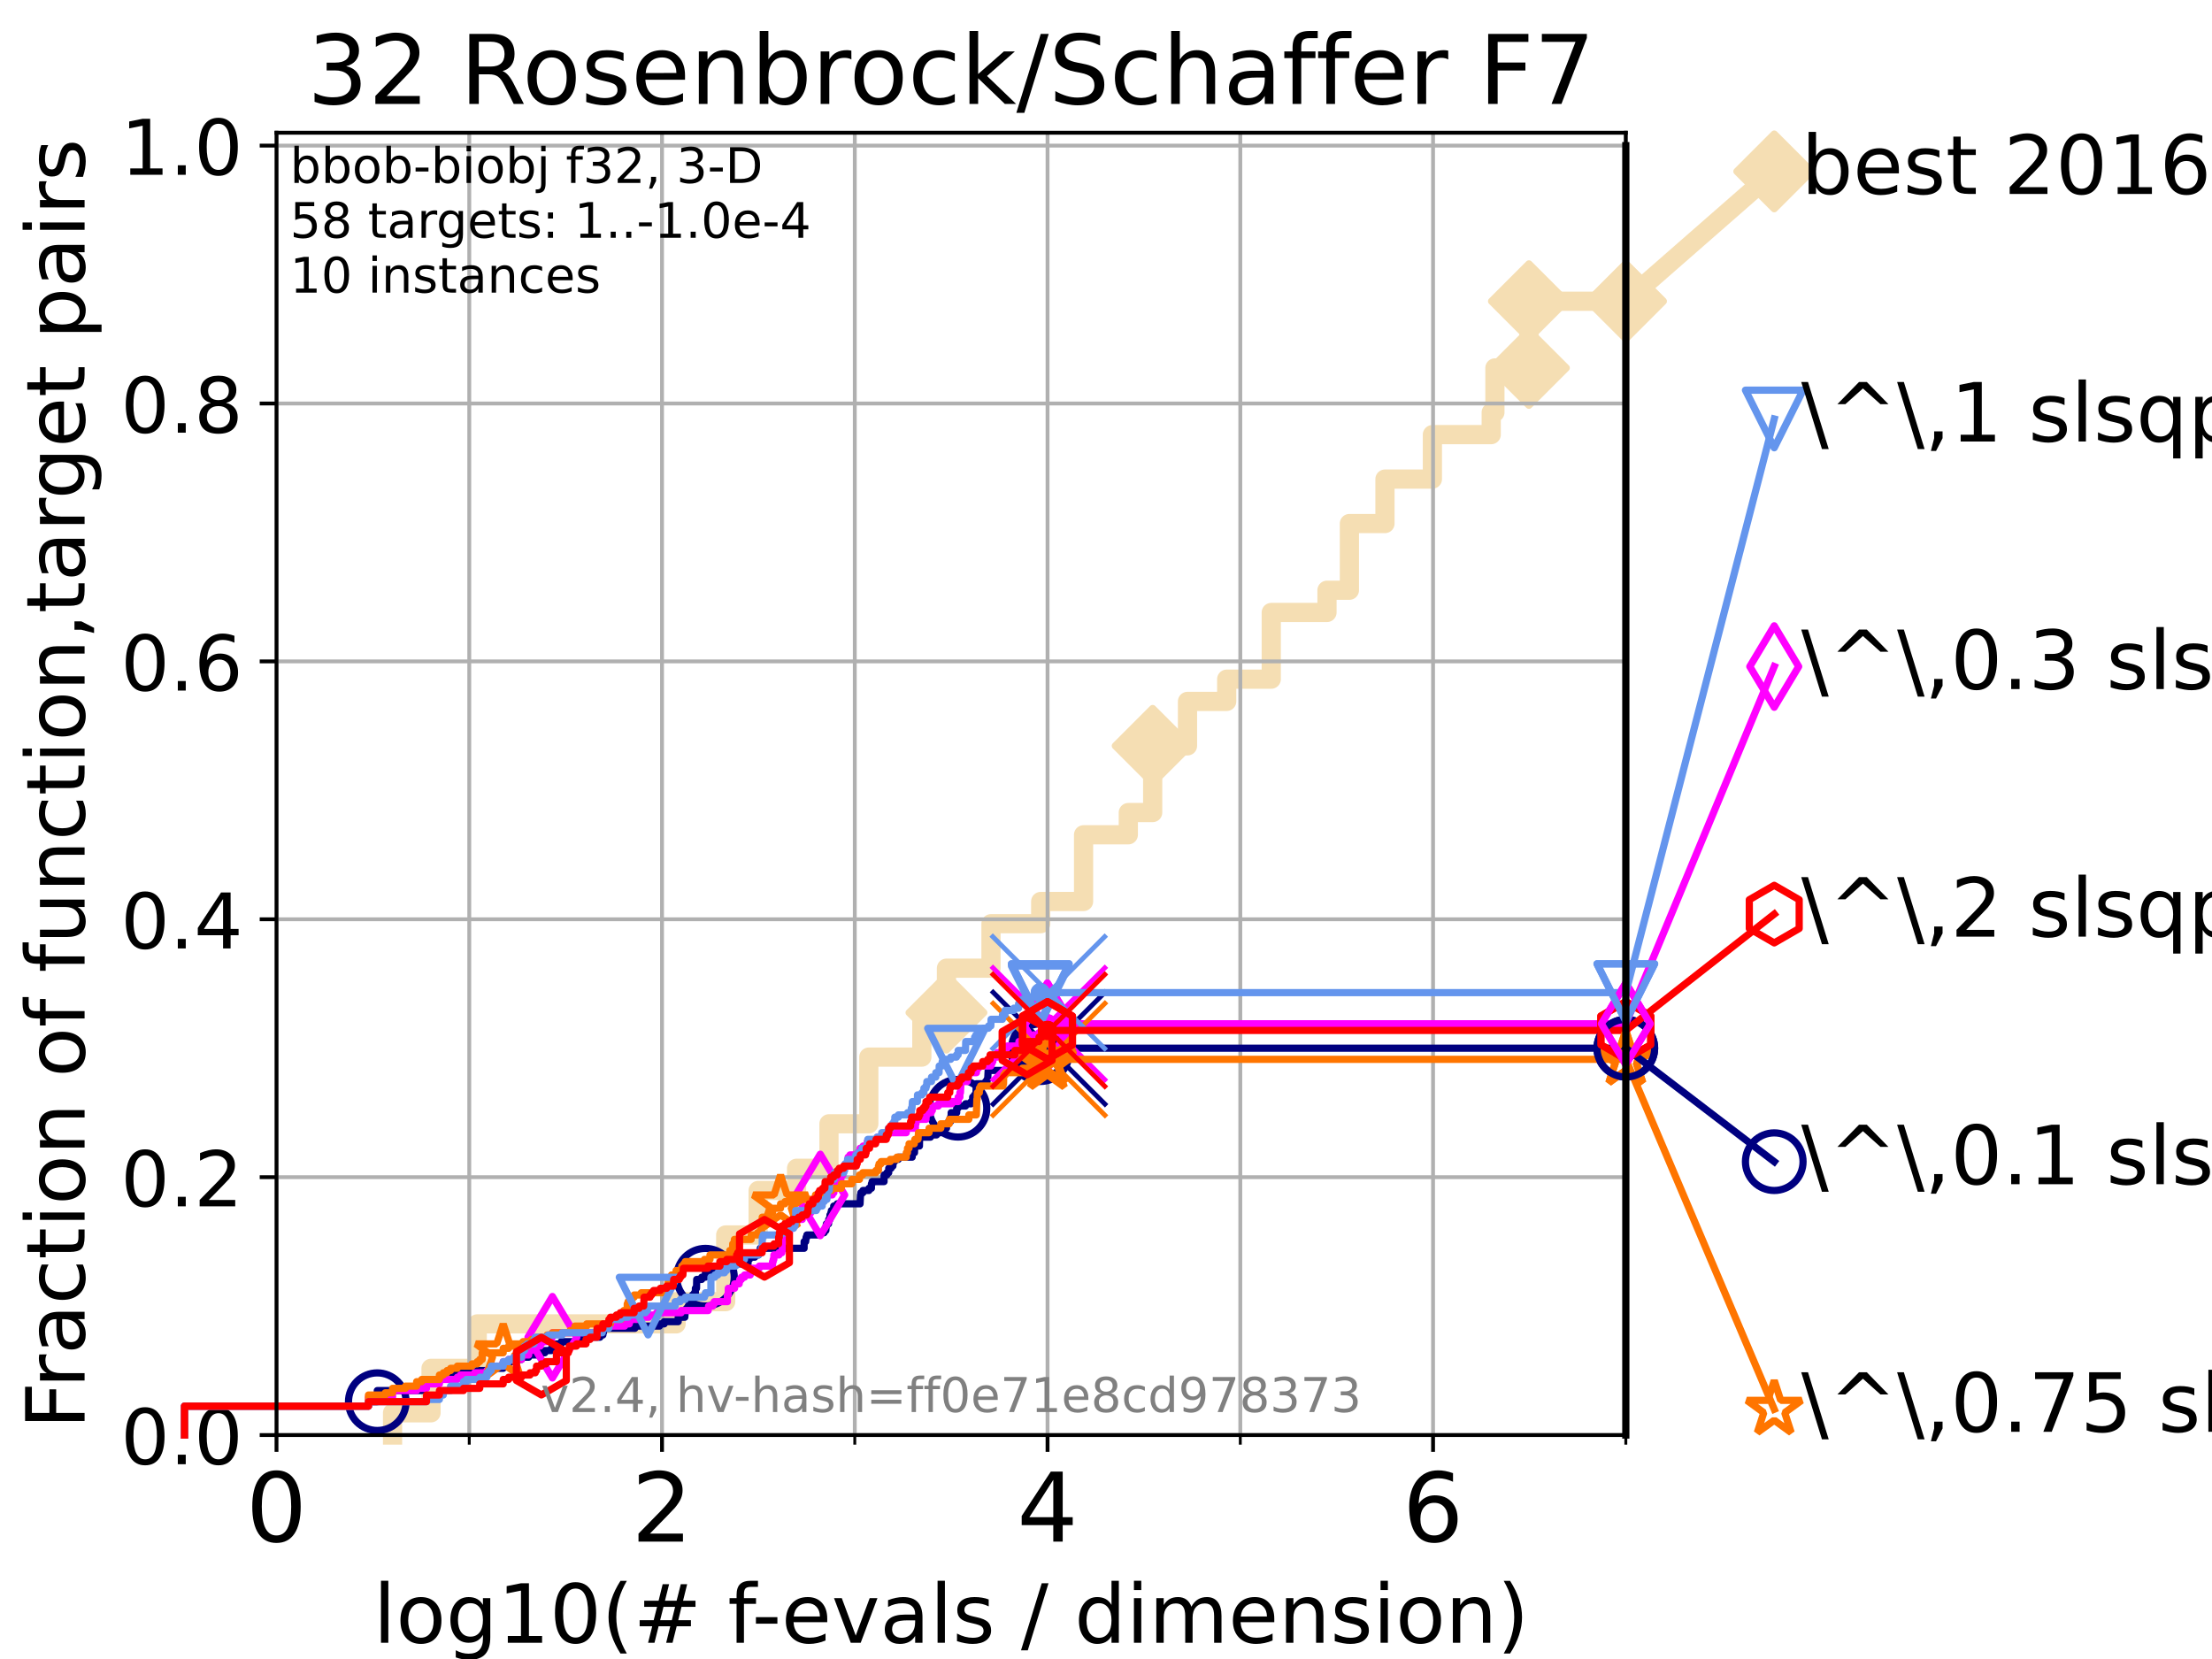 <?xml version="1.0" encoding="utf-8" standalone="no"?>
<!DOCTYPE svg PUBLIC "-//W3C//DTD SVG 1.1//EN"
  "http://www.w3.org/Graphics/SVG/1.1/DTD/svg11.dtd">
<!-- Created with matplotlib (https://matplotlib.org/) -->
<svg height="345.6pt" version="1.1" viewBox="0 0 460.8 345.6" width="460.8pt" xmlns="http://www.w3.org/2000/svg" xmlns:xlink="http://www.w3.org/1999/xlink">
 <defs>
  <style type="text/css">*{stroke-linecap:butt;stroke-linejoin:round;}</style>
 </defs>
 <g id="figure_1">
  <g id="patch_1">
   <path d="M 0 345.6 
L 460.8 345.6 
L 460.8 0 
L 0 0 
z
" style="fill:#ffffff;"/>
  </g>
  <g id="axes_1">
   <g id="patch_2">
    <path d="M 57.6 298.944 
L 338.688 298.944 
L 338.688 27.648 
L 57.6 27.648 
z
" style="fill:#ffffff;"/>
   </g>
   <g id="line2d_1">
    <path d="M 81.776 298.944 
L 81.776 294.313 
L 89.79 294.313 
L 89.79 285.05 
L 99.418 285.05 
L 99.418 275.788 
L 140.847 275.788 
L 140.847 271.157 
L 151.179 271.157 
L 151.179 257.263 
L 157.939 257.263 
L 157.939 248.001 
L 165.943 248.001 
L 165.943 243.37 
L 172.689 243.37 
L 172.689 234.107 
L 180.987 234.107 
L 180.987 220.214 
L 192.034 220.214 
L 192.034 210.951 
L 197.163 210.951 
L 197.163 201.689 
L 206.439 201.689 
L 206.439 192.426 
L 216.796 192.426 
L 216.796 187.795 
L 225.726 187.795 
L 225.726 173.901 
L 235.048 173.901 
L 235.048 169.27 
L 240.122 169.27 
L 240.122 155.377 
L 247.377 155.377 
L 247.377 146.114 
L 255.544 146.114 
L 255.544 141.483 
L 264.826 141.483 
L 264.826 127.589 
L 276.435 127.589 
L 276.435 122.958 
L 281.103 122.958 
L 281.103 109.065 
L 288.514 109.065 
L 288.514 99.802 
L 298.394 99.802 
L 298.394 90.54 
L 310.646 90.54 
L 310.646 85.909 
L 311.417 85.909 
L 311.417 76.646 
L 318.501 76.646 
L 318.501 62.753 
L 338.688 62.753 
" style="fill:none;stroke:#f5deb3;stroke-linecap:square;stroke-width:4;"/>
   </g>
   <g id="line2d_2">
    <defs>
     <path d="M 0 7.778 
L 7.778 0 
L 0 -7.778 
L -7.778 0 
z
" id="m3908a7b12b" style="stroke:#f5deb3;stroke-linejoin:miter;stroke-width:1.5;"/>
    </defs>
    <g>
     <use style="fill:#f5deb3;stroke:#f5deb3;stroke-linejoin:miter;stroke-width:1.5;" x="197.163" xlink:href="#m3908a7b12b" y="210.951"/>
     <use style="fill:#f5deb3;stroke:#f5deb3;stroke-linejoin:miter;stroke-width:1.5;" x="240.122" xlink:href="#m3908a7b12b" y="155.377"/>
     <use style="fill:#f5deb3;stroke:#f5deb3;stroke-linejoin:miter;stroke-width:1.5;" x="318.501" xlink:href="#m3908a7b12b" y="76.646"/>
     <use style="fill:#f5deb3;stroke:#f5deb3;stroke-linejoin:miter;stroke-width:1.5;" x="318.501" xlink:href="#m3908a7b12b" y="62.753"/>
     <use style="fill:#f5deb3;stroke:#f5deb3;stroke-linejoin:miter;stroke-width:1.5;" x="338.688" xlink:href="#m3908a7b12b" y="62.753"/>
    </g>
   </g>
   <g id="line2d_3">
    <path style="fill:none;stroke:#f5deb3;stroke-linecap:square;stroke-width:4;"/>
    <g/>
   </g>
   <g id="line2d_4">
    <path d="M 338.688 62.753 
L 369.608 35.706 
" style="fill:none;stroke:#f5deb3;stroke-linecap:square;stroke-width:4;"/>
    <g>
     <use style="fill:#f5deb3;stroke:#f5deb3;stroke-linejoin:miter;stroke-width:1.5;" x="338.688" xlink:href="#m3908a7b12b" y="62.753"/>
     <use style="fill:#f5deb3;stroke:#f5deb3;stroke-linejoin:miter;stroke-width:1.5;" x="369.608" xlink:href="#m3908a7b12b" y="35.706"/>
    </g>
   </g>
   <g id="matplotlib.axis_1">
    <g id="xtick_1">
     <g id="line2d_5">
      <path clip-path="url(#p34e689468a)" d="M 57.6 298.944 
L 57.6 27.648 
" style="fill:none;stroke:#b0b0b0;stroke-linecap:square;stroke-width:0.8;"/>
     </g>
     <g id="line2d_6">
      <defs>
       <path d="M 0 0 
L 0 3.5 
" id="m0e5775ac17" style="stroke:#000000;stroke-width:0.8;"/>
      </defs>
      <g>
       <use style="stroke:#000000;stroke-width:0.8;" x="57.6" xlink:href="#m0e5775ac17" y="298.944"/>
      </g>
     </g>
     <g id="text_1">
      <!-- 0 -->
      <g transform="translate(51.237 321.141)scale(0.2 -0.2)">
       <defs>
        <path d="M 31.781 66.406 
Q 24.172 66.406 20.328 58.906 
Q 16.5 51.422 16.5 36.375 
Q 16.5 21.391 20.328 13.891 
Q 24.172 6.391 31.781 6.391 
Q 39.453 6.391 43.281 13.891 
Q 47.125 21.391 47.125 36.375 
Q 47.125 51.422 43.281 58.906 
Q 39.453 66.406 31.781 66.406 
z
M 31.781 74.219 
Q 44.047 74.219 50.516 64.516 
Q 56.984 54.828 56.984 36.375 
Q 56.984 17.969 50.516 8.266 
Q 44.047 -1.422 31.781 -1.422 
Q 19.531 -1.422 13.062 8.266 
Q 6.594 17.969 6.594 36.375 
Q 6.594 54.828 13.062 64.516 
Q 19.531 74.219 31.781 74.219 
z
" id="DejaVuSans-48"/>
       </defs>
       <use xlink:href="#DejaVuSans-48"/>
      </g>
     </g>
    </g>
    <g id="xtick_2">
     <g id="line2d_7">
      <path clip-path="url(#p34e689468a)" d="M 137.911 298.944 
L 137.911 27.648 
" style="fill:none;stroke:#b0b0b0;stroke-linecap:square;stroke-width:0.8;"/>
     </g>
     <g id="line2d_8">
      <g>
       <use style="stroke:#000000;stroke-width:0.8;" x="137.911" xlink:href="#m0e5775ac17" y="298.944"/>
      </g>
     </g>
     <g id="text_2">
      <!-- 2 -->
      <g transform="translate(131.548 321.141)scale(0.2 -0.2)">
       <defs>
        <path d="M 19.188 8.297 
L 53.609 8.297 
L 53.609 0 
L 7.328 0 
L 7.328 8.297 
Q 12.938 14.109 22.625 23.891 
Q 32.328 33.688 34.812 36.531 
Q 39.547 41.844 41.422 45.531 
Q 43.312 49.219 43.312 52.781 
Q 43.312 58.594 39.234 62.25 
Q 35.156 65.922 28.609 65.922 
Q 23.969 65.922 18.812 64.312 
Q 13.672 62.703 7.812 59.422 
L 7.812 69.391 
Q 13.766 71.781 18.938 73 
Q 24.125 74.219 28.422 74.219 
Q 39.75 74.219 46.484 68.547 
Q 53.219 62.891 53.219 53.422 
Q 53.219 48.922 51.531 44.891 
Q 49.859 40.875 45.406 35.406 
Q 44.188 33.984 37.641 27.219 
Q 31.109 20.453 19.188 8.297 
z
" id="DejaVuSans-50"/>
       </defs>
       <use xlink:href="#DejaVuSans-50"/>
      </g>
     </g>
    </g>
    <g id="xtick_3">
     <g id="line2d_9">
      <path clip-path="url(#p34e689468a)" d="M 218.222 298.944 
L 218.222 27.648 
" style="fill:none;stroke:#b0b0b0;stroke-linecap:square;stroke-width:0.8;"/>
     </g>
     <g id="line2d_10">
      <g>
       <use style="stroke:#000000;stroke-width:0.8;" x="218.222" xlink:href="#m0e5775ac17" y="298.944"/>
      </g>
     </g>
     <g id="text_3">
      <!-- 4 -->
      <g transform="translate(211.859 321.141)scale(0.2 -0.2)">
       <defs>
        <path d="M 37.797 64.312 
L 12.891 25.391 
L 37.797 25.391 
z
M 35.203 72.906 
L 47.609 72.906 
L 47.609 25.391 
L 58.016 25.391 
L 58.016 17.188 
L 47.609 17.188 
L 47.609 0 
L 37.797 0 
L 37.797 17.188 
L 4.891 17.188 
L 4.891 26.703 
z
" id="DejaVuSans-52"/>
       </defs>
       <use xlink:href="#DejaVuSans-52"/>
      </g>
     </g>
    </g>
    <g id="xtick_4">
     <g id="line2d_11">
      <path clip-path="url(#p34e689468a)" d="M 298.533 298.944 
L 298.533 27.648 
" style="fill:none;stroke:#b0b0b0;stroke-linecap:square;stroke-width:0.8;"/>
     </g>
     <g id="line2d_12">
      <g>
       <use style="stroke:#000000;stroke-width:0.8;" x="298.533" xlink:href="#m0e5775ac17" y="298.944"/>
      </g>
     </g>
     <g id="text_4">
      <!-- 6 -->
      <g transform="translate(292.17 321.141)scale(0.2 -0.2)">
       <defs>
        <path d="M 33.016 40.375 
Q 26.375 40.375 22.484 35.828 
Q 18.609 31.297 18.609 23.391 
Q 18.609 15.531 22.484 10.953 
Q 26.375 6.391 33.016 6.391 
Q 39.656 6.391 43.531 10.953 
Q 47.406 15.531 47.406 23.391 
Q 47.406 31.297 43.531 35.828 
Q 39.656 40.375 33.016 40.375 
z
M 52.594 71.297 
L 52.594 62.312 
Q 48.875 64.062 45.094 64.984 
Q 41.312 65.922 37.594 65.922 
Q 27.828 65.922 22.672 59.328 
Q 17.531 52.734 16.797 39.406 
Q 19.672 43.656 24.016 45.922 
Q 28.375 48.188 33.594 48.188 
Q 44.578 48.188 50.953 41.516 
Q 57.328 34.859 57.328 23.391 
Q 57.328 12.156 50.688 5.359 
Q 44.047 -1.422 33.016 -1.422 
Q 20.359 -1.422 13.672 8.266 
Q 6.984 17.969 6.984 36.375 
Q 6.984 53.656 15.188 63.938 
Q 23.391 74.219 37.203 74.219 
Q 40.922 74.219 44.703 73.484 
Q 48.484 72.75 52.594 71.297 
z
" id="DejaVuSans-54"/>
       </defs>
       <use xlink:href="#DejaVuSans-54"/>
      </g>
     </g>
    </g>
    <g id="xtick_5">
     <g id="line2d_13">
      <path clip-path="url(#p34e689468a)" d="M 97.755 298.944 
L 97.755 27.648 
" style="fill:none;stroke:#b0b0b0;stroke-linecap:square;stroke-width:0.8;"/>
     </g>
     <g id="line2d_14">
      <defs>
       <path d="M 0 0 
L 0 2 
" id="mcf458089de" style="stroke:#000000;stroke-width:0.6;"/>
      </defs>
      <g>
       <use style="stroke:#000000;stroke-width:0.6;" x="97.755" xlink:href="#mcf458089de" y="298.944"/>
      </g>
     </g>
    </g>
    <g id="xtick_6">
     <g id="line2d_15">
      <path clip-path="url(#p34e689468a)" d="M 178.066 298.944 
L 178.066 27.648 
" style="fill:none;stroke:#b0b0b0;stroke-linecap:square;stroke-width:0.8;"/>
     </g>
     <g id="line2d_16">
      <g>
       <use style="stroke:#000000;stroke-width:0.6;" x="178.066" xlink:href="#mcf458089de" y="298.944"/>
      </g>
     </g>
    </g>
    <g id="xtick_7">
     <g id="line2d_17">
      <path clip-path="url(#p34e689468a)" d="M 258.377 298.944 
L 258.377 27.648 
" style="fill:none;stroke:#b0b0b0;stroke-linecap:square;stroke-width:0.8;"/>
     </g>
     <g id="line2d_18">
      <g>
       <use style="stroke:#000000;stroke-width:0.6;" x="258.377" xlink:href="#mcf458089de" y="298.944"/>
      </g>
     </g>
    </g>
    <g id="xtick_8">
     <g id="line2d_19">
      <path clip-path="url(#p34e689468a)" d="M 338.688 298.944 
L 338.688 27.648 
" style="fill:none;stroke:#b0b0b0;stroke-linecap:square;stroke-width:0.8;"/>
     </g>
     <g id="line2d_20">
      <g>
       <use style="stroke:#000000;stroke-width:0.6;" x="338.688" xlink:href="#mcf458089de" y="298.944"/>
      </g>
     </g>
    </g>
    <g id="text_5">
     <!-- log10(# f-evals / dimension) -->
     <g transform="translate(77.764 342.218)scale(0.17 -0.17)">
      <defs>
       <path d="M 9.422 75.984 
L 18.406 75.984 
L 18.406 0 
L 9.422 0 
z
" id="DejaVuSans-108"/>
       <path d="M 30.609 48.391 
Q 23.391 48.391 19.188 42.75 
Q 14.984 37.109 14.984 27.297 
Q 14.984 17.484 19.156 11.844 
Q 23.344 6.203 30.609 6.203 
Q 37.797 6.203 41.984 11.859 
Q 46.188 17.531 46.188 27.297 
Q 46.188 37.016 41.984 42.703 
Q 37.797 48.391 30.609 48.391 
z
M 30.609 56 
Q 42.328 56 49.016 48.375 
Q 55.719 40.766 55.719 27.297 
Q 55.719 13.875 49.016 6.219 
Q 42.328 -1.422 30.609 -1.422 
Q 18.844 -1.422 12.172 6.219 
Q 5.516 13.875 5.516 27.297 
Q 5.516 40.766 12.172 48.375 
Q 18.844 56 30.609 56 
z
" id="DejaVuSans-111"/>
       <path d="M 45.406 27.984 
Q 45.406 37.75 41.375 43.109 
Q 37.359 48.484 30.078 48.484 
Q 22.859 48.484 18.828 43.109 
Q 14.797 37.75 14.797 27.984 
Q 14.797 18.266 18.828 12.891 
Q 22.859 7.516 30.078 7.516 
Q 37.359 7.516 41.375 12.891 
Q 45.406 18.266 45.406 27.984 
z
M 54.391 6.781 
Q 54.391 -7.172 48.188 -13.984 
Q 42 -20.797 29.203 -20.797 
Q 24.469 -20.797 20.266 -20.094 
Q 16.062 -19.391 12.109 -17.922 
L 12.109 -9.188 
Q 16.062 -11.328 19.922 -12.344 
Q 23.781 -13.375 27.781 -13.375 
Q 36.625 -13.375 41.016 -8.766 
Q 45.406 -4.156 45.406 5.172 
L 45.406 9.625 
Q 42.625 4.781 38.281 2.391 
Q 33.938 0 27.875 0 
Q 17.828 0 11.672 7.656 
Q 5.516 15.328 5.516 27.984 
Q 5.516 40.672 11.672 48.328 
Q 17.828 56 27.875 56 
Q 33.938 56 38.281 53.609 
Q 42.625 51.219 45.406 46.391 
L 45.406 54.688 
L 54.391 54.688 
z
" id="DejaVuSans-103"/>
       <path d="M 12.406 8.297 
L 28.516 8.297 
L 28.516 63.922 
L 10.984 60.406 
L 10.984 69.391 
L 28.422 72.906 
L 38.281 72.906 
L 38.281 8.297 
L 54.391 8.297 
L 54.391 0 
L 12.406 0 
z
" id="DejaVuSans-49"/>
       <path d="M 31 75.875 
Q 24.469 64.656 21.281 53.656 
Q 18.109 42.672 18.109 31.391 
Q 18.109 20.125 21.312 9.062 
Q 24.516 -2 31 -13.188 
L 23.188 -13.188 
Q 15.875 -1.703 12.234 9.375 
Q 8.594 20.453 8.594 31.391 
Q 8.594 42.281 12.203 53.312 
Q 15.828 64.359 23.188 75.875 
z
" id="DejaVuSans-40"/>
       <path d="M 51.125 44 
L 36.922 44 
L 32.812 27.688 
L 47.125 27.688 
z
M 43.797 71.781 
L 38.719 51.516 
L 52.984 51.516 
L 58.109 71.781 
L 65.922 71.781 
L 60.891 51.516 
L 76.125 51.516 
L 76.125 44 
L 58.984 44 
L 54.984 27.688 
L 70.516 27.688 
L 70.516 20.219 
L 53.078 20.219 
L 48 0 
L 40.188 0 
L 45.219 20.219 
L 30.906 20.219 
L 25.875 0 
L 18.016 0 
L 23.094 20.219 
L 7.719 20.219 
L 7.719 27.688 
L 24.906 27.688 
L 29 44 
L 13.281 44 
L 13.281 51.516 
L 30.906 51.516 
L 35.891 71.781 
z
" id="DejaVuSans-35"/>
       <path id="DejaVuSans-32"/>
       <path d="M 37.109 75.984 
L 37.109 68.5 
L 28.516 68.5 
Q 23.688 68.5 21.797 66.547 
Q 19.922 64.594 19.922 59.516 
L 19.922 54.688 
L 34.719 54.688 
L 34.719 47.703 
L 19.922 47.703 
L 19.922 0 
L 10.891 0 
L 10.891 47.703 
L 2.297 47.703 
L 2.297 54.688 
L 10.891 54.688 
L 10.891 58.5 
Q 10.891 67.625 15.141 71.797 
Q 19.391 75.984 28.609 75.984 
z
" id="DejaVuSans-102"/>
       <path d="M 4.891 31.391 
L 31.203 31.391 
L 31.203 23.391 
L 4.891 23.391 
z
" id="DejaVuSans-45"/>
       <path d="M 56.203 29.594 
L 56.203 25.203 
L 14.891 25.203 
Q 15.484 15.922 20.484 11.062 
Q 25.484 6.203 34.422 6.203 
Q 39.594 6.203 44.453 7.469 
Q 49.312 8.734 54.109 11.281 
L 54.109 2.781 
Q 49.266 0.734 44.188 -0.344 
Q 39.109 -1.422 33.891 -1.422 
Q 20.797 -1.422 13.156 6.188 
Q 5.516 13.812 5.516 26.812 
Q 5.516 40.234 12.766 48.109 
Q 20.016 56 32.328 56 
Q 43.359 56 49.781 48.891 
Q 56.203 41.797 56.203 29.594 
z
M 47.219 32.234 
Q 47.125 39.594 43.094 43.984 
Q 39.062 48.391 32.422 48.391 
Q 24.906 48.391 20.391 44.141 
Q 15.875 39.891 15.188 32.172 
z
" id="DejaVuSans-101"/>
       <path d="M 2.984 54.688 
L 12.5 54.688 
L 29.594 8.797 
L 46.688 54.688 
L 56.203 54.688 
L 35.688 0 
L 23.484 0 
z
" id="DejaVuSans-118"/>
       <path d="M 34.281 27.484 
Q 23.391 27.484 19.188 25 
Q 14.984 22.516 14.984 16.5 
Q 14.984 11.719 18.141 8.906 
Q 21.297 6.109 26.703 6.109 
Q 34.188 6.109 38.703 11.406 
Q 43.219 16.703 43.219 25.484 
L 43.219 27.484 
z
M 52.203 31.203 
L 52.203 0 
L 43.219 0 
L 43.219 8.297 
Q 40.141 3.328 35.547 0.953 
Q 30.953 -1.422 24.312 -1.422 
Q 15.922 -1.422 10.953 3.297 
Q 6 8.016 6 15.922 
Q 6 25.141 12.172 29.828 
Q 18.359 34.516 30.609 34.516 
L 43.219 34.516 
L 43.219 35.406 
Q 43.219 41.609 39.141 45 
Q 35.062 48.391 27.688 48.391 
Q 23 48.391 18.547 47.266 
Q 14.109 46.141 10.016 43.891 
L 10.016 52.203 
Q 14.938 54.109 19.578 55.047 
Q 24.219 56 28.609 56 
Q 40.484 56 46.344 49.844 
Q 52.203 43.703 52.203 31.203 
z
" id="DejaVuSans-97"/>
       <path d="M 44.281 53.078 
L 44.281 44.578 
Q 40.484 46.531 36.375 47.5 
Q 32.281 48.484 27.875 48.484 
Q 21.188 48.484 17.844 46.438 
Q 14.5 44.391 14.5 40.281 
Q 14.5 37.156 16.891 35.375 
Q 19.281 33.594 26.516 31.984 
L 29.594 31.297 
Q 39.156 29.25 43.188 25.516 
Q 47.219 21.781 47.219 15.094 
Q 47.219 7.469 41.188 3.016 
Q 35.156 -1.422 24.609 -1.422 
Q 20.219 -1.422 15.453 -0.562 
Q 10.688 0.297 5.422 2 
L 5.422 11.281 
Q 10.406 8.688 15.234 7.391 
Q 20.062 6.109 24.812 6.109 
Q 31.156 6.109 34.562 8.281 
Q 37.984 10.453 37.984 14.406 
Q 37.984 18.062 35.516 20.016 
Q 33.062 21.969 24.703 23.781 
L 21.578 24.516 
Q 13.234 26.266 9.516 29.906 
Q 5.812 33.547 5.812 39.891 
Q 5.812 47.609 11.281 51.797 
Q 16.75 56 26.812 56 
Q 31.781 56 36.172 55.266 
Q 40.578 54.547 44.281 53.078 
z
" id="DejaVuSans-115"/>
       <path d="M 25.391 72.906 
L 33.688 72.906 
L 8.297 -9.281 
L 0 -9.281 
z
" id="DejaVuSans-47"/>
       <path d="M 45.406 46.391 
L 45.406 75.984 
L 54.391 75.984 
L 54.391 0 
L 45.406 0 
L 45.406 8.203 
Q 42.578 3.328 38.25 0.953 
Q 33.938 -1.422 27.875 -1.422 
Q 17.969 -1.422 11.734 6.484 
Q 5.516 14.406 5.516 27.297 
Q 5.516 40.188 11.734 48.094 
Q 17.969 56 27.875 56 
Q 33.938 56 38.25 53.625 
Q 42.578 51.266 45.406 46.391 
z
M 14.797 27.297 
Q 14.797 17.391 18.875 11.75 
Q 22.953 6.109 30.078 6.109 
Q 37.203 6.109 41.297 11.75 
Q 45.406 17.391 45.406 27.297 
Q 45.406 37.203 41.297 42.844 
Q 37.203 48.484 30.078 48.484 
Q 22.953 48.484 18.875 42.844 
Q 14.797 37.203 14.797 27.297 
z
" id="DejaVuSans-100"/>
       <path d="M 9.422 54.688 
L 18.406 54.688 
L 18.406 0 
L 9.422 0 
z
M 9.422 75.984 
L 18.406 75.984 
L 18.406 64.594 
L 9.422 64.594 
z
" id="DejaVuSans-105"/>
       <path d="M 52 44.188 
Q 55.375 50.25 60.062 53.125 
Q 64.75 56 71.094 56 
Q 79.641 56 84.281 50.016 
Q 88.922 44.047 88.922 33.016 
L 88.922 0 
L 79.891 0 
L 79.891 32.719 
Q 79.891 40.578 77.094 44.375 
Q 74.312 48.188 68.609 48.188 
Q 61.625 48.188 57.562 43.547 
Q 53.516 38.922 53.516 30.906 
L 53.516 0 
L 44.484 0 
L 44.484 32.719 
Q 44.484 40.625 41.703 44.406 
Q 38.922 48.188 33.109 48.188 
Q 26.219 48.188 22.156 43.531 
Q 18.109 38.875 18.109 30.906 
L 18.109 0 
L 9.078 0 
L 9.078 54.688 
L 18.109 54.688 
L 18.109 46.188 
Q 21.188 51.219 25.484 53.609 
Q 29.781 56 35.688 56 
Q 41.656 56 45.828 52.969 
Q 50 49.953 52 44.188 
z
" id="DejaVuSans-109"/>
       <path d="M 54.891 33.016 
L 54.891 0 
L 45.906 0 
L 45.906 32.719 
Q 45.906 40.484 42.875 44.328 
Q 39.844 48.188 33.797 48.188 
Q 26.516 48.188 22.312 43.547 
Q 18.109 38.922 18.109 30.906 
L 18.109 0 
L 9.078 0 
L 9.078 54.688 
L 18.109 54.688 
L 18.109 46.188 
Q 21.344 51.125 25.703 53.562 
Q 30.078 56 35.797 56 
Q 45.219 56 50.047 50.172 
Q 54.891 44.344 54.891 33.016 
z
" id="DejaVuSans-110"/>
       <path d="M 8.016 75.875 
L 15.828 75.875 
Q 23.141 64.359 26.781 53.312 
Q 30.422 42.281 30.422 31.391 
Q 30.422 20.453 26.781 9.375 
Q 23.141 -1.703 15.828 -13.188 
L 8.016 -13.188 
Q 14.5 -2 17.703 9.062 
Q 20.906 20.125 20.906 31.391 
Q 20.906 42.672 17.703 53.656 
Q 14.5 64.656 8.016 75.875 
z
" id="DejaVuSans-41"/>
      </defs>
      <use xlink:href="#DejaVuSans-108"/>
      <use x="27.783" xlink:href="#DejaVuSans-111"/>
      <use x="88.965" xlink:href="#DejaVuSans-103"/>
      <use x="152.441" xlink:href="#DejaVuSans-49"/>
      <use x="216.064" xlink:href="#DejaVuSans-48"/>
      <use x="279.688" xlink:href="#DejaVuSans-40"/>
      <use x="318.701" xlink:href="#DejaVuSans-35"/>
      <use x="402.49" xlink:href="#DejaVuSans-32"/>
      <use x="434.277" xlink:href="#DejaVuSans-102"/>
      <use x="463.982" xlink:href="#DejaVuSans-45"/>
      <use x="500.066" xlink:href="#DejaVuSans-101"/>
      <use x="561.59" xlink:href="#DejaVuSans-118"/>
      <use x="620.77" xlink:href="#DejaVuSans-97"/>
      <use x="682.049" xlink:href="#DejaVuSans-108"/>
      <use x="709.832" xlink:href="#DejaVuSans-115"/>
      <use x="761.932" xlink:href="#DejaVuSans-32"/>
      <use x="793.719" xlink:href="#DejaVuSans-47"/>
      <use x="827.41" xlink:href="#DejaVuSans-32"/>
      <use x="859.197" xlink:href="#DejaVuSans-100"/>
      <use x="922.674" xlink:href="#DejaVuSans-105"/>
      <use x="950.457" xlink:href="#DejaVuSans-109"/>
      <use x="1047.869" xlink:href="#DejaVuSans-101"/>
      <use x="1109.393" xlink:href="#DejaVuSans-110"/>
      <use x="1172.771" xlink:href="#DejaVuSans-115"/>
      <use x="1224.871" xlink:href="#DejaVuSans-105"/>
      <use x="1252.654" xlink:href="#DejaVuSans-111"/>
      <use x="1313.836" xlink:href="#DejaVuSans-110"/>
      <use x="1377.215" xlink:href="#DejaVuSans-41"/>
     </g>
    </g>
   </g>
   <g id="matplotlib.axis_2">
    <g id="ytick_1">
     <g id="line2d_21">
      <path clip-path="url(#p34e689468a)" d="M 57.6 298.944 
L 338.688 298.944 
" style="fill:none;stroke:#b0b0b0;stroke-linecap:square;stroke-width:0.8;"/>
     </g>
     <g id="line2d_22">
      <defs>
       <path d="M 0 0 
L -3.5 0 
" id="m2517837b0a" style="stroke:#000000;stroke-width:0.8;"/>
      </defs>
      <g>
       <use style="stroke:#000000;stroke-width:0.8;" x="57.6" xlink:href="#m2517837b0a" y="298.944"/>
      </g>
     </g>
     <g id="text_6">
      <!-- 0.0 -->
      <g transform="translate(25.155 305.023)scale(0.16 -0.16)">
       <defs>
        <path d="M 10.688 12.406 
L 21 12.406 
L 21 0 
L 10.688 0 
z
" id="DejaVuSans-46"/>
       </defs>
       <use xlink:href="#DejaVuSans-48"/>
       <use x="63.623" xlink:href="#DejaVuSans-46"/>
       <use x="95.41" xlink:href="#DejaVuSans-48"/>
      </g>
     </g>
    </g>
    <g id="ytick_2">
     <g id="line2d_23">
      <path clip-path="url(#p34e689468a)" d="M 57.6 245.222 
L 338.688 245.222 
" style="fill:none;stroke:#b0b0b0;stroke-linecap:square;stroke-width:0.8;"/>
     </g>
     <g id="line2d_24">
      <g>
       <use style="stroke:#000000;stroke-width:0.8;" x="57.6" xlink:href="#m2517837b0a" y="245.222"/>
      </g>
     </g>
     <g id="text_7">
      <!-- 0.2 -->
      <g transform="translate(25.155 251.301)scale(0.16 -0.16)">
       <use xlink:href="#DejaVuSans-48"/>
       <use x="63.623" xlink:href="#DejaVuSans-46"/>
       <use x="95.41" xlink:href="#DejaVuSans-50"/>
      </g>
     </g>
    </g>
    <g id="ytick_3">
     <g id="line2d_25">
      <path clip-path="url(#p34e689468a)" d="M 57.6 191.5 
L 338.688 191.5 
" style="fill:none;stroke:#b0b0b0;stroke-linecap:square;stroke-width:0.8;"/>
     </g>
     <g id="line2d_26">
      <g>
       <use style="stroke:#000000;stroke-width:0.8;" x="57.6" xlink:href="#m2517837b0a" y="191.5"/>
      </g>
     </g>
     <g id="text_8">
      <!-- 0.4 -->
      <g transform="translate(25.155 197.579)scale(0.16 -0.16)">
       <use xlink:href="#DejaVuSans-48"/>
       <use x="63.623" xlink:href="#DejaVuSans-46"/>
       <use x="95.41" xlink:href="#DejaVuSans-52"/>
      </g>
     </g>
    </g>
    <g id="ytick_4">
     <g id="line2d_27">
      <path clip-path="url(#p34e689468a)" d="M 57.6 137.778 
L 338.688 137.778 
" style="fill:none;stroke:#b0b0b0;stroke-linecap:square;stroke-width:0.8;"/>
     </g>
     <g id="line2d_28">
      <g>
       <use style="stroke:#000000;stroke-width:0.8;" x="57.6" xlink:href="#m2517837b0a" y="137.778"/>
      </g>
     </g>
     <g id="text_9">
      <!-- 0.6 -->
      <g transform="translate(25.155 143.857)scale(0.16 -0.16)">
       <use xlink:href="#DejaVuSans-48"/>
       <use x="63.623" xlink:href="#DejaVuSans-46"/>
       <use x="95.41" xlink:href="#DejaVuSans-54"/>
      </g>
     </g>
    </g>
    <g id="ytick_5">
     <g id="line2d_29">
      <path clip-path="url(#p34e689468a)" d="M 57.6 84.056 
L 338.688 84.056 
" style="fill:none;stroke:#b0b0b0;stroke-linecap:square;stroke-width:0.8;"/>
     </g>
     <g id="line2d_30">
      <g>
       <use style="stroke:#000000;stroke-width:0.8;" x="57.6" xlink:href="#m2517837b0a" y="84.056"/>
      </g>
     </g>
     <g id="text_10">
      <!-- 0.8 -->
      <g transform="translate(25.155 90.135)scale(0.16 -0.16)">
       <defs>
        <path d="M 31.781 34.625 
Q 24.75 34.625 20.719 30.859 
Q 16.703 27.094 16.703 20.516 
Q 16.703 13.922 20.719 10.156 
Q 24.75 6.391 31.781 6.391 
Q 38.812 6.391 42.859 10.172 
Q 46.922 13.969 46.922 20.516 
Q 46.922 27.094 42.891 30.859 
Q 38.875 34.625 31.781 34.625 
z
M 21.922 38.812 
Q 15.578 40.375 12.031 44.719 
Q 8.5 49.078 8.5 55.328 
Q 8.5 64.062 14.719 69.141 
Q 20.953 74.219 31.781 74.219 
Q 42.672 74.219 48.875 69.141 
Q 55.078 64.062 55.078 55.328 
Q 55.078 49.078 51.531 44.719 
Q 48 40.375 41.703 38.812 
Q 48.828 37.156 52.797 32.312 
Q 56.781 27.484 56.781 20.516 
Q 56.781 9.906 50.312 4.234 
Q 43.844 -1.422 31.781 -1.422 
Q 19.734 -1.422 13.25 4.234 
Q 6.781 9.906 6.781 20.516 
Q 6.781 27.484 10.781 32.312 
Q 14.797 37.156 21.922 38.812 
z
M 18.312 54.391 
Q 18.312 48.734 21.844 45.562 
Q 25.391 42.391 31.781 42.391 
Q 38.141 42.391 41.719 45.562 
Q 45.312 48.734 45.312 54.391 
Q 45.312 60.062 41.719 63.234 
Q 38.141 66.406 31.781 66.406 
Q 25.391 66.406 21.844 63.234 
Q 18.312 60.062 18.312 54.391 
z
" id="DejaVuSans-56"/>
       </defs>
       <use xlink:href="#DejaVuSans-48"/>
       <use x="63.623" xlink:href="#DejaVuSans-46"/>
       <use x="95.41" xlink:href="#DejaVuSans-56"/>
      </g>
     </g>
    </g>
    <g id="ytick_6">
     <g id="line2d_31">
      <path clip-path="url(#p34e689468a)" d="M 57.6 30.334 
L 338.688 30.334 
" style="fill:none;stroke:#b0b0b0;stroke-linecap:square;stroke-width:0.8;"/>
     </g>
     <g id="line2d_32">
      <g>
       <use style="stroke:#000000;stroke-width:0.8;" x="57.6" xlink:href="#m2517837b0a" y="30.334"/>
      </g>
     </g>
     <g id="text_11">
      <!-- 1.0 -->
      <g transform="translate(25.155 36.413)scale(0.16 -0.16)">
       <use xlink:href="#DejaVuSans-49"/>
       <use x="63.623" xlink:href="#DejaVuSans-46"/>
       <use x="95.41" xlink:href="#DejaVuSans-48"/>
      </g>
     </g>
    </g>
    <g id="text_12">
     <!-- Fraction of function,target pairs -->
     <g transform="translate(17.62 297.681)rotate(-90)scale(0.17 -0.17)">
      <defs>
       <path d="M 9.812 72.906 
L 51.703 72.906 
L 51.703 64.594 
L 19.672 64.594 
L 19.672 43.109 
L 48.578 43.109 
L 48.578 34.812 
L 19.672 34.812 
L 19.672 0 
L 9.812 0 
z
" id="DejaVuSans-70"/>
       <path d="M 41.109 46.297 
Q 39.594 47.172 37.812 47.578 
Q 36.031 48 33.891 48 
Q 26.266 48 22.188 43.047 
Q 18.109 38.094 18.109 28.812 
L 18.109 0 
L 9.078 0 
L 9.078 54.688 
L 18.109 54.688 
L 18.109 46.188 
Q 20.953 51.172 25.484 53.578 
Q 30.031 56 36.531 56 
Q 37.453 56 38.578 55.875 
Q 39.703 55.766 41.062 55.516 
z
" id="DejaVuSans-114"/>
       <path d="M 48.781 52.594 
L 48.781 44.188 
Q 44.969 46.297 41.141 47.344 
Q 37.312 48.391 33.406 48.391 
Q 24.656 48.391 19.812 42.844 
Q 14.984 37.312 14.984 27.297 
Q 14.984 17.281 19.812 11.734 
Q 24.656 6.203 33.406 6.203 
Q 37.312 6.203 41.141 7.25 
Q 44.969 8.297 48.781 10.406 
L 48.781 2.094 
Q 45.016 0.344 40.984 -0.531 
Q 36.969 -1.422 32.422 -1.422 
Q 20.062 -1.422 12.781 6.344 
Q 5.516 14.109 5.516 27.297 
Q 5.516 40.672 12.859 48.328 
Q 20.219 56 33.016 56 
Q 37.156 56 41.109 55.141 
Q 45.062 54.297 48.781 52.594 
z
" id="DejaVuSans-99"/>
       <path d="M 18.312 70.219 
L 18.312 54.688 
L 36.812 54.688 
L 36.812 47.703 
L 18.312 47.703 
L 18.312 18.016 
Q 18.312 11.328 20.141 9.422 
Q 21.969 7.516 27.594 7.516 
L 36.812 7.516 
L 36.812 0 
L 27.594 0 
Q 17.188 0 13.234 3.875 
Q 9.281 7.766 9.281 18.016 
L 9.281 47.703 
L 2.688 47.703 
L 2.688 54.688 
L 9.281 54.688 
L 9.281 70.219 
z
" id="DejaVuSans-116"/>
       <path d="M 8.5 21.578 
L 8.5 54.688 
L 17.484 54.688 
L 17.484 21.922 
Q 17.484 14.156 20.5 10.266 
Q 23.531 6.391 29.594 6.391 
Q 36.859 6.391 41.078 11.031 
Q 45.312 15.672 45.312 23.688 
L 45.312 54.688 
L 54.297 54.688 
L 54.297 0 
L 45.312 0 
L 45.312 8.406 
Q 42.047 3.422 37.719 1 
Q 33.406 -1.422 27.688 -1.422 
Q 18.266 -1.422 13.375 4.438 
Q 8.5 10.297 8.5 21.578 
z
M 31.109 56 
z
" id="DejaVuSans-117"/>
       <path d="M 11.719 12.406 
L 22.016 12.406 
L 22.016 4 
L 14.016 -11.625 
L 7.719 -11.625 
L 11.719 4 
z
" id="DejaVuSans-44"/>
       <path d="M 18.109 8.203 
L 18.109 -20.797 
L 9.078 -20.797 
L 9.078 54.688 
L 18.109 54.688 
L 18.109 46.391 
Q 20.953 51.266 25.266 53.625 
Q 29.594 56 35.594 56 
Q 45.562 56 51.781 48.094 
Q 58.016 40.188 58.016 27.297 
Q 58.016 14.406 51.781 6.484 
Q 45.562 -1.422 35.594 -1.422 
Q 29.594 -1.422 25.266 0.953 
Q 20.953 3.328 18.109 8.203 
z
M 48.688 27.297 
Q 48.688 37.203 44.609 42.844 
Q 40.531 48.484 33.406 48.484 
Q 26.266 48.484 22.188 42.844 
Q 18.109 37.203 18.109 27.297 
Q 18.109 17.391 22.188 11.75 
Q 26.266 6.109 33.406 6.109 
Q 40.531 6.109 44.609 11.75 
Q 48.688 17.391 48.688 27.297 
z
" id="DejaVuSans-112"/>
      </defs>
      <use xlink:href="#DejaVuSans-70"/>
      <use x="50.27" xlink:href="#DejaVuSans-114"/>
      <use x="91.383" xlink:href="#DejaVuSans-97"/>
      <use x="152.662" xlink:href="#DejaVuSans-99"/>
      <use x="207.643" xlink:href="#DejaVuSans-116"/>
      <use x="246.852" xlink:href="#DejaVuSans-105"/>
      <use x="274.635" xlink:href="#DejaVuSans-111"/>
      <use x="335.816" xlink:href="#DejaVuSans-110"/>
      <use x="399.195" xlink:href="#DejaVuSans-32"/>
      <use x="430.982" xlink:href="#DejaVuSans-111"/>
      <use x="492.164" xlink:href="#DejaVuSans-102"/>
      <use x="527.369" xlink:href="#DejaVuSans-32"/>
      <use x="559.156" xlink:href="#DejaVuSans-102"/>
      <use x="594.361" xlink:href="#DejaVuSans-117"/>
      <use x="657.74" xlink:href="#DejaVuSans-110"/>
      <use x="721.119" xlink:href="#DejaVuSans-99"/>
      <use x="776.1" xlink:href="#DejaVuSans-116"/>
      <use x="815.309" xlink:href="#DejaVuSans-105"/>
      <use x="843.092" xlink:href="#DejaVuSans-111"/>
      <use x="904.273" xlink:href="#DejaVuSans-110"/>
      <use x="967.652" xlink:href="#DejaVuSans-44"/>
      <use x="999.439" xlink:href="#DejaVuSans-116"/>
      <use x="1038.648" xlink:href="#DejaVuSans-97"/>
      <use x="1099.928" xlink:href="#DejaVuSans-114"/>
      <use x="1139.291" xlink:href="#DejaVuSans-103"/>
      <use x="1202.768" xlink:href="#DejaVuSans-101"/>
      <use x="1264.291" xlink:href="#DejaVuSans-116"/>
      <use x="1303.5" xlink:href="#DejaVuSans-32"/>
      <use x="1335.287" xlink:href="#DejaVuSans-112"/>
      <use x="1398.764" xlink:href="#DejaVuSans-97"/>
      <use x="1460.043" xlink:href="#DejaVuSans-105"/>
      <use x="1487.826" xlink:href="#DejaVuSans-114"/>
      <use x="1528.939" xlink:href="#DejaVuSans-115"/>
     </g>
    </g>
   </g>
   <g id="line2d_33">
    <defs>
     <path d="M 0 1.5 
C 0.398 1.5 0.779 1.342 1.061 1.061 
C 1.342 0.779 1.5 0.398 1.5 0 
C 1.5 -0.398 1.342 -0.779 1.061 -1.061 
C 0.779 -1.342 0.398 -1.5 0 -1.5 
C -0.398 -1.5 -0.779 -1.342 -1.061 -1.061 
C -1.342 -0.779 -1.5 -0.398 -1.5 0 
C -1.5 0.398 -1.342 0.779 -1.061 1.061 
C -0.779 1.342 -0.398 1.5 0 1.5 
z
" id="m7f3f450b11" style="stroke:#f5deb3;"/>
    </defs>
    <g>
     <use style="fill:#f5deb3;stroke:#f5deb3;" x="318.501" xlink:href="#m7f3f450b11" y="62.753"/>
     <use style="fill:#f5deb3;stroke:#f5deb3;" x="318.501" xlink:href="#m7f3f450b11" y="62.753"/>
    </g>
   </g>
   <g id="line2d_34">
    <defs>
     <path d="M 0 1.5 
C 0.398 1.5 0.779 1.342 1.061 1.061 
C 1.342 0.779 1.5 0.398 1.5 0 
C 1.5 -0.398 1.342 -0.779 1.061 -1.061 
C 0.779 -1.342 0.398 -1.5 0 -1.5 
C -0.398 -1.5 -0.779 -1.342 -1.061 -1.061 
C -1.342 -0.779 -1.5 -0.398 -1.5 0 
C -1.5 0.398 -1.342 0.779 -1.061 1.061 
C -0.779 1.342 -0.398 1.5 0 1.5 
z
" id="md067218900" style="stroke:#000080;"/>
    </defs>
    <g>
     <use style="fill:#000080;stroke:#000080;" x="216.747" xlink:href="#md067218900" y="218.361"/>
     <use style="fill:#000080;stroke:#000080;" x="216.747" xlink:href="#md067218900" y="218.361"/>
    </g>
   </g>
   <g id="line2d_35">
    <path d="M 38.441 298.944 
L 38.441 292.923 
L 76.759 292.923 
L 76.759 291.997 
L 78.596 291.997 
L 78.596 289.682 
L 87.85 289.682 
L 87.85 288.755 
L 88.847 288.755 
L 88.847 287.829 
L 91.535 287.829 
L 91.535 286.903 
L 92.347 286.903 
L 92.347 286.44 
L 95.26 286.44 
L 95.26 285.977 
L 99.418 285.977 
L 99.418 285.514 
L 101.878 285.514 
L 101.878 285.05 
L 104.826 285.05 
L 104.826 284.124 
L 105.952 284.124 
L 105.952 283.661 
L 107.009 283.661 
L 107.009 283.198 
L 108.64 283.198 
L 108.64 282.735 
L 110.132 282.735 
L 110.132 282.272 
L 112.281 282.272 
L 112.281 281.809 
L 113.501 281.809 
L 113.501 281.345 
L 114.86 281.345 
L 114.86 280.882 
L 115.711 280.882 
L 115.711 280.419 
L 115.918 280.419 
L 115.918 279.956 
L 116.914 279.956 
L 116.914 279.493 
L 120.572 279.493 
L 120.572 279.03 
L 121.49 279.03 
L 121.49 278.567 
L 124.989 278.567 
L 124.989 278.104 
L 125.589 278.104 
L 125.589 277.64 
L 125.706 277.64 
L 125.706 276.714 
L 132.263 276.714 
L 132.263 276.251 
L 137.38 276.251 
L 137.38 275.788 
L 138.37 275.788 
L 138.37 275.325 
L 141.283 275.325 
L 141.283 274.399 
L 142.664 274.399 
L 142.753 273.009 
L 143.015 273.009 
L 143.015 272.546 
L 143.358 272.546 
L 143.358 272.083 
L 144.108 272.083 
L 144.108 270.231 
L 144.27 270.231 
L 144.27 269.767 
L 144.669 269.767 
L 144.669 269.304 
L 144.865 269.304 
L 144.865 268.378 
L 145.098 268.378 
L 145.136 266.526 
L 146.18 266.526 
L 146.18 266.062 
L 146.958 266.062 
L 146.958 264.673 
L 148.29 264.673 
L 148.29 264.21 
L 149.735 264.21 
L 149.735 263.747 
L 151.528 263.747 
L 151.528 263.284 
L 155.825 263.284 
L 155.825 262.357 
L 156.114 262.357 
L 156.114 261.894 
L 157.224 261.894 
L 157.224 261.431 
L 158.013 261.431 
L 158.013 260.968 
L 158.376 260.968 
L 158.376 260.042 
L 167.513 260.042 
L 167.513 258.653 
L 167.83 258.653 
L 167.934 257.726 
L 168.089 257.726 
L 168.089 257.263 
L 170.473 257.263 
L 170.473 256.8 
L 171.679 256.8 
L 171.679 256.337 
L 172.044 256.337 
L 172.151 254.948 
L 172.602 254.948 
L 172.642 254.021 
L 172.894 254.021 
L 172.894 253.095 
L 173.08 253.095 
L 173.08 252.632 
L 173.196 252.632 
L 173.196 252.169 
L 173.674 252.169 
L 173.674 251.243 
L 174.391 251.243 
L 174.391 250.779 
L 179.165 250.779 
L 179.252 248.927 
L 179.338 248.927 
L 179.338 248.464 
L 179.76 248.464 
L 179.76 248.001 
L 181.017 248.001 
L 181.017 247.538 
L 181.534 247.538 
L 181.534 246.611 
L 181.676 246.611 
L 181.676 246.148 
L 184.165 246.148 
L 184.165 244.759 
L 184.753 244.759 
L 184.753 244.296 
L 185.137 244.296 
L 185.137 243.37 
L 185.63 243.37 
L 185.63 242.906 
L 186.01 242.906 
L 186.08 241.98 
L 186.35 241.98 
L 186.35 241.517 
L 187.134 241.517 
L 187.134 241.054 
L 190.023 241.054 
L 190.023 240.128 
L 190.505 240.128 
L 190.554 238.738 
L 191.537 238.738 
L 191.574 236.886 
L 193.842 236.886 
L 193.842 236.423 
L 195.106 236.423 
L 195.106 235.96 
L 196.003 235.96 
L 196.003 235.033 
L 197.175 235.033 
L 197.175 234.107 
L 197.597 234.107 
L 197.597 233.644 
L 198.015 233.644 
L 198.015 232.718 
L 198.144 232.718 
L 198.144 231.792 
L 199.297 231.792 
L 199.297 230.865 
L 199.563 230.865 
L 199.563 230.402 
L 201.142 230.402 
L 201.142 229.939 
L 202.319 229.939 
L 202.319 229.476 
L 202.627 229.476 
L 202.627 228.55 
L 203.006 228.55 
L 203.006 228.087 
L 203.305 228.087 
L 203.376 225.771 
L 205.315 225.771 
L 205.315 225.308 
L 205.629 225.308 
L 205.629 224.845 
L 205.756 224.845 
L 205.852 222.992 
L 212.669 222.992 
L 212.671 221.603 
L 213.157 221.603 
L 213.157 221.14 
L 215.18 221.14 
L 215.276 220.214 
L 216.591 220.214 
L 216.591 219.75 
L 216.73 219.75 
L 216.747 218.361 
L 338.688 218.361 
L 338.688 218.361 
" style="fill:none;stroke:#000080;stroke-linecap:square;stroke-width:1.5;"/>
   </g>
   <g id="line2d_36">
    <defs>
     <path d="M 0 6 
C 1.591 6 3.117 5.368 4.243 4.243 
C 5.368 3.117 6 1.591 6 0 
C 6 -1.591 5.368 -3.117 4.243 -4.243 
C 3.117 -5.368 1.591 -6 0 -6 
C -1.591 -6 -3.117 -5.368 -4.243 -4.243 
C -5.368 -3.117 -6 -1.591 -6 0 
C -6 1.591 -5.368 3.117 -4.243 4.243 
C -3.117 5.368 -1.591 6 0 6 
z
" id="mc41d7412da" style="stroke:#000080;stroke-width:1.5;"/>
    </defs>
    <g>
     <use style="fill-opacity:0;stroke:#000080;stroke-width:1.5;" x="78.596" xlink:href="#mc41d7412da" y="291.997"/>
     <use style="fill-opacity:0;stroke:#000080;stroke-width:1.5;" x="146.958" xlink:href="#mc41d7412da" y="266.062"/>
     <use style="fill-opacity:0;stroke:#000080;stroke-width:1.5;" x="199.563" xlink:href="#mc41d7412da" y="230.865"/>
     <use style="fill-opacity:0;stroke:#000080;stroke-width:1.5;" x="216.747" xlink:href="#mc41d7412da" y="219.287"/>
     <use style="fill-opacity:0;stroke:#000080;stroke-width:1.5;" x="216.747" xlink:href="#mc41d7412da" y="218.361"/>
     <use style="fill-opacity:0;stroke:#000080;stroke-width:1.5;" x="338.688" xlink:href="#mc41d7412da" y="218.361"/>
    </g>
   </g>
   <g id="line2d_37">
    <path style="fill:none;stroke:#000080;stroke-linecap:square;stroke-width:1.5;"/>
    <g/>
   </g>
   <g id="line2d_38">
    <path clip-path="url(#p34e689468a)" d="M 218.531 218.361 
" style="fill:none;stroke:#000080;stroke-linecap:square;stroke-width:1.5;"/>
    <defs>
     <path d="M -12 12 
L 12 -12 
M -12 -12 
L 12 12 
" id="m6a17d5d3df" style="stroke:#000080;"/>
    </defs>
    <g clip-path="url(#p34e689468a)">
     <use style="fill:#000080;stroke:#000080;" x="218.531" xlink:href="#m6a17d5d3df" y="218.361"/>
    </g>
   </g>
   <g id="line2d_39">
    <defs>
     <path d="M 0 1.5 
C 0.398 1.5 0.779 1.342 1.061 1.061 
C 1.342 0.779 1.5 0.398 1.5 0 
C 1.5 -0.398 1.342 -0.779 1.061 -1.061 
C 0.779 -1.342 0.398 -1.5 0 -1.5 
C -0.398 -1.5 -0.779 -1.342 -1.061 -1.061 
C -1.342 -0.779 -1.5 -0.398 -1.5 0 
C -1.5 0.398 -1.342 0.779 -1.061 1.061 
C -0.779 1.342 -0.398 1.5 0 1.5 
z
" id="mc55eb7820c" style="stroke:#ff00ff;"/>
    </defs>
    <g>
     <use style="fill:#ff00ff;stroke:#ff00ff;" x="218.199" xlink:href="#mc55eb7820c" y="213.267"/>
     <use style="fill:#ff00ff;stroke:#ff00ff;" x="218.199" xlink:href="#mc55eb7820c" y="213.267"/>
    </g>
   </g>
   <g id="line2d_40">
    <path d="M 38.441 298.944 
L 38.441 292.923 
L 76.759 292.923 
L 76.759 291.071 
L 81.776 291.071 
L 81.776 289.682 
L 86.793 289.682 
L 86.793 289.218 
L 88.847 289.218 
L 88.847 288.292 
L 91.535 288.292 
L 91.535 287.366 
L 95.26 287.366 
L 95.26 286.903 
L 95.918 286.903 
L 95.918 286.44 
L 98.881 286.44 
L 98.881 285.977 
L 101.413 285.977 
L 101.413 285.514 
L 102.331 285.514 
L 102.331 285.05 
L 103.203 285.05 
L 103.203 284.587 
L 104.826 284.587 
L 104.826 283.661 
L 105.952 283.661 
L 105.952 283.198 
L 108.64 283.198 
L 108.64 282.272 
L 110.132 282.272 
L 110.132 281.345 
L 110.694 281.345 
L 110.694 280.882 
L 111.506 280.882 
L 111.506 280.419 
L 112.532 280.419 
L 112.532 279.956 
L 112.779 279.956 
L 112.779 279.493 
L 113.735 279.493 
L 113.735 279.03 
L 114.86 279.03 
L 114.86 278.567 
L 115.077 278.567 
L 115.077 277.64 
L 124.989 277.64 
L 124.989 277.177 
L 125.111 277.177 
L 125.111 276.251 
L 130.128 276.251 
L 130.128 275.788 
L 131.099 275.788 
L 131.099 274.862 
L 133.201 274.862 
L 133.201 274.399 
L 135.145 274.399 
L 135.145 273.935 
L 136.77 273.935 
L 136.77 273.472 
L 141.895 273.472 
L 141.895 273.009 
L 147.537 273.009 
L 147.604 272.083 
L 148.481 272.083 
L 148.481 271.62 
L 148.796 271.62 
L 148.796 271.157 
L 151.528 271.157 
L 151.528 269.767 
L 151.714 269.767 
L 151.714 268.378 
L 153.032 268.378 
L 153.032 267.452 
L 153.983 267.452 
L 153.983 266.989 
L 154.098 266.989 
L 154.098 266.526 
L 154.462 266.526 
L 154.462 266.062 
L 155.103 266.062 
L 155.103 265.599 
L 156.297 265.599 
L 156.297 264.673 
L 156.479 264.673 
L 156.479 264.21 
L 158.177 264.21 
L 158.177 263.747 
L 160.93 263.747 
L 160.93 262.821 
L 161.07 262.821 
L 161.07 262.357 
L 161.208 262.357 
L 161.208 261.431 
L 162.289 261.431 
L 162.289 260.968 
L 162.868 260.968 
L 162.868 260.505 
L 162.993 260.505 
L 162.993 258.189 
L 163.185 258.189 
L 163.185 257.726 
L 163.576 257.726 
L 163.576 257.263 
L 164.167 257.263 
L 164.167 256.8 
L 164.461 256.8 
L 164.499 254.948 
L 165.732 254.948 
L 165.732 254.484 
L 166.025 254.484 
L 166.025 254.021 
L 167.136 254.021 
L 167.158 253.095 
L 168.13 253.095 
L 168.13 252.632 
L 168.914 252.632 
L 168.992 251.243 
L 169.061 251.243 
L 169.061 250.779 
L 169.206 250.779 
L 169.206 250.316 
L 170.714 250.316 
L 170.714 249.853 
L 170.873 249.853 
L 170.873 248.927 
L 173.379 248.927 
L 173.379 248.464 
L 173.711 248.464 
L 173.711 247.538 
L 174.247 247.538 
L 174.247 247.075 
L 174.384 247.075 
L 174.449 245.685 
L 175.17 245.685 
L 175.17 244.759 
L 175.591 244.759 
L 175.631 243.833 
L 175.758 243.833 
L 175.758 242.906 
L 176.209 242.906 
L 176.209 242.443 
L 176.574 242.443 
L 176.675 241.054 
L 177.067 241.054 
L 177.067 240.591 
L 178.655 240.591 
L 178.655 240.128 
L 179.186 240.128 
L 179.186 239.201 
L 179.808 239.201 
L 179.808 238.738 
L 180.62 238.738 
L 180.67 237.812 
L 182.543 237.812 
L 182.543 237.349 
L 182.811 237.349 
L 182.811 236.886 
L 184.813 236.886 
L 184.813 235.96 
L 188.795 235.96 
L 188.795 235.033 
L 190.701 235.033 
L 190.701 234.107 
L 190.816 234.107 
L 190.816 233.181 
L 192.91 233.181 
L 192.934 232.255 
L 193.132 232.255 
L 193.132 231.792 
L 193.997 231.792 
L 193.997 231.328 
L 194.228 231.328 
L 194.228 230.402 
L 195.487 230.402 
L 195.487 229.939 
L 198.271 229.939 
L 198.271 229.476 
L 199.602 229.476 
L 199.602 228.55 
L 199.962 228.55 
L 199.962 227.623 
L 200.084 227.623 
L 200.187 225.308 
L 201.497 225.308 
L 201.601 223.918 
L 201.808 223.918 
L 201.808 223.455 
L 203.413 223.455 
L 203.424 222.529 
L 203.855 222.529 
L 203.855 222.066 
L 206.419 222.066 
L 206.419 221.603 
L 206.619 221.603 
L 206.619 221.14 
L 206.831 221.14 
L 206.831 220.214 
L 207.739 220.214 
L 207.739 219.287 
L 208.817 219.287 
L 208.817 218.361 
L 209.827 218.361 
L 209.827 217.898 
L 212.26 217.898 
L 212.26 216.972 
L 215.046 216.972 
L 215.046 216.045 
L 215.297 216.045 
L 215.297 215.582 
L 216.433 215.582 
L 216.433 215.119 
L 218.165 215.119 
L 218.199 213.267 
L 338.688 213.267 
L 338.688 213.267 
" style="fill:none;stroke:#ff00ff;stroke-linecap:square;stroke-width:1.5;"/>
   </g>
   <g id="line2d_41">
    <defs>
     <path d="M 0 8.485 
L 5.091 0 
L 0 -8.485 
L -5.091 0 
z
" id="m7f150c57e9" style="stroke:#ff00ff;stroke-linejoin:miter;stroke-width:1.5;"/>
    </defs>
    <g>
     <use style="fill-opacity:0;stroke:#ff00ff;stroke-linejoin:miter;stroke-width:1.5;" x="115.077" xlink:href="#m7f150c57e9" y="278.567"/>
     <use style="fill-opacity:0;stroke:#ff00ff;stroke-linejoin:miter;stroke-width:1.5;" x="170.873" xlink:href="#m7f150c57e9" y="248.927"/>
     <use style="fill-opacity:0;stroke:#ff00ff;stroke-linejoin:miter;stroke-width:1.5;" x="218.199" xlink:href="#m7f150c57e9" y="214.193"/>
     <use style="fill-opacity:0;stroke:#ff00ff;stroke-linejoin:miter;stroke-width:1.5;" x="218.199" xlink:href="#m7f150c57e9" y="213.267"/>
     <use style="fill-opacity:0;stroke:#ff00ff;stroke-linejoin:miter;stroke-width:1.5;" x="218.199" xlink:href="#m7f150c57e9" y="213.267"/>
     <use style="fill-opacity:0;stroke:#ff00ff;stroke-linejoin:miter;stroke-width:1.5;" x="338.688" xlink:href="#m7f150c57e9" y="213.267"/>
    </g>
   </g>
   <g id="line2d_42">
    <path style="fill:none;stroke:#ff00ff;stroke-linecap:square;stroke-width:1.5;"/>
    <g/>
   </g>
   <g id="line2d_43">
    <path clip-path="url(#p34e689468a)" d="M 218.498 213.267 
" style="fill:none;stroke:#ff00ff;stroke-linecap:square;stroke-width:1.5;"/>
    <defs>
     <path d="M -12 12 
L 12 -12 
M -12 -12 
L 12 12 
" id="m9d91cf1137" style="stroke:#ff00ff;"/>
    </defs>
    <g clip-path="url(#p34e689468a)">
     <use style="fill:#ff00ff;stroke:#ff00ff;" x="218.498" xlink:href="#m9d91cf1137" y="213.267"/>
    </g>
   </g>
   <g id="line2d_44">
    <defs>
     <path d="M 0 1.5 
C 0.398 1.5 0.779 1.342 1.061 1.061 
C 1.342 0.779 1.5 0.398 1.5 0 
C 1.5 -0.398 1.342 -0.779 1.061 -1.061 
C 0.779 -1.342 0.398 -1.5 0 -1.5 
C -0.398 -1.5 -0.779 -1.342 -1.061 -1.061 
C -1.342 -0.779 -1.5 -0.398 -1.5 0 
C -1.5 0.398 -1.342 0.779 -1.061 1.061 
C -0.779 1.342 -0.398 1.5 0 1.5 
z
" id="m973f30590d" style="stroke:#ff7500;"/>
    </defs>
    <g>
     <use style="fill:#ff7500;stroke:#ff7500;" x="218.19" xlink:href="#m973f30590d" y="220.677"/>
     <use style="fill:#ff7500;stroke:#ff7500;" x="218.19" xlink:href="#m973f30590d" y="220.677"/>
    </g>
   </g>
   <g id="line2d_45">
    <path d="M 38.441 298.944 
L 38.441 292.923 
L 76.759 292.923 
L 76.759 290.608 
L 80.259 290.608 
L 80.259 290.145 
L 81.776 290.145 
L 81.776 289.218 
L 84.464 289.218 
L 84.464 288.755 
L 86.793 288.755 
L 86.793 287.829 
L 87.85 287.829 
L 87.85 287.366 
L 91.535 287.366 
L 91.535 286.44 
L 92.347 286.44 
L 92.347 285.977 
L 93.122 285.977 
L 93.122 285.514 
L 93.864 285.514 
L 93.864 285.05 
L 95.26 285.05 
L 95.26 284.587 
L 98.327 284.587 
L 98.327 284.124 
L 99.418 284.124 
L 99.418 283.661 
L 99.938 283.661 
L 99.938 283.198 
L 100.444 283.198 
L 100.444 281.809 
L 104.826 281.809 
L 104.826 280.882 
L 105.952 280.882 
L 105.952 280.419 
L 108.64 280.419 
L 108.64 279.956 
L 108.949 279.956 
L 108.949 279.493 
L 110.694 279.493 
L 110.694 279.03 
L 111.768 279.03 
L 111.768 278.567 
L 113.966 278.567 
L 113.966 278.104 
L 115.077 278.104 
L 115.077 277.64 
L 118.752 277.64 
L 118.752 277.177 
L 119.768 277.177 
L 119.768 276.251 
L 122.22 276.251 
L 122.22 275.788 
L 127.165 275.788 
L 127.165 274.862 
L 129.386 274.862 
L 129.386 273.935 
L 129.945 273.935 
L 129.945 273.009 
L 130.665 273.009 
L 130.665 271.62 
L 130.84 271.62 
L 130.84 271.157 
L 131.607 271.157 
L 131.607 270.231 
L 132.101 270.231 
L 132.101 269.767 
L 133.578 269.767 
L 133.578 269.304 
L 138.256 269.304 
L 138.256 268.378 
L 139.091 268.378 
L 139.199 266.989 
L 139.253 266.989 
L 139.253 266.526 
L 139.887 266.526 
L 139.887 265.599 
L 140.748 265.599 
L 140.847 264.673 
L 142.033 264.673 
L 142.033 263.747 
L 142.442 263.747 
L 142.442 263.284 
L 142.753 263.284 
L 142.753 262.821 
L 146.749 262.821 
L 146.749 262.357 
L 147.901 262.357 
L 147.901 261.431 
L 152.027 261.431 
L 152.027 260.505 
L 152.637 260.505 
L 152.637 259.116 
L 152.959 259.116 
L 152.984 258.189 
L 156.479 258.189 
L 156.499 257.263 
L 157.81 257.263 
L 157.81 256.8 
L 158.34 256.8 
L 158.34 256.337 
L 158.661 256.337 
L 158.661 254.484 
L 158.785 254.484 
L 158.785 253.558 
L 160.233 253.558 
L 160.233 252.632 
L 160.946 252.632 
L 160.946 251.706 
L 162.602 251.706 
L 162.602 250.779 
L 163.523 250.779 
L 163.523 250.316 
L 164.874 250.316 
L 164.874 249.853 
L 169.888 249.853 
L 169.888 248.927 
L 172.313 248.927 
L 172.345 248.001 
L 173.257 248.001 
L 173.257 247.538 
L 175.273 247.538 
L 175.273 246.611 
L 177.451 246.611 
L 177.451 245.685 
L 179.05 245.685 
L 179.05 244.759 
L 179.718 244.759 
L 179.718 244.296 
L 182.466 244.296 
L 182.466 243.833 
L 182.996 243.833 
L 182.996 242.906 
L 183.122 242.906 
L 183.122 242.443 
L 183.539 242.443 
L 183.539 241.98 
L 185.464 241.98 
L 185.464 241.517 
L 186.838 241.517 
L 186.838 241.054 
L 188.792 241.054 
L 188.795 240.128 
L 189.047 240.128 
L 189.047 239.201 
L 189.367 239.201 
L 189.367 238.275 
L 190.465 238.275 
L 190.465 237.812 
L 190.582 237.812 
L 190.582 237.349 
L 191.239 237.349 
L 191.337 235.96 
L 193.541 235.96 
L 193.541 235.033 
L 195.987 235.033 
L 195.987 234.107 
L 197.75 234.107 
L 197.75 233.181 
L 201.822 233.181 
L 201.822 232.255 
L 203.39 232.255 
L 203.495 229.013 
L 203.549 229.013 
L 203.603 227.623 
L 204.014 227.623 
L 204.014 226.697 
L 204.268 226.697 
L 204.268 226.234 
L 208.947 226.234 
L 208.947 225.771 
L 209.059 225.771 
L 209.088 223.918 
L 209.44 223.918 
L 209.44 223.455 
L 212.953 223.455 
L 212.953 222.529 
L 215.302 222.529 
L 215.302 221.603 
L 218.19 221.603 
L 218.19 220.677 
L 338.688 220.677 
L 338.688 220.677 
" style="fill:none;stroke:#ff7500;stroke-linecap:square;stroke-width:1.5;"/>
   </g>
   <g id="line2d_46">
    <defs>
     <path d="M 0 -6 
L -1.347 -1.854 
L -5.706 -1.854 
L -2.18 0.708 
L -3.527 4.854 
L -0 2.292 
L 3.527 4.854 
L 2.18 0.708 
L 5.706 -1.854 
L 1.347 -1.854 
z
" id="meb48c6d860" style="stroke:#ff7500;stroke-linejoin:bevel;stroke-width:1.5;"/>
    </defs>
    <g>
     <use style="fill-opacity:0;stroke:#ff7500;stroke-linejoin:bevel;stroke-width:1.5;" x="104.826" xlink:href="#meb48c6d860" y="281.809"/>
     <use style="fill-opacity:0;stroke:#ff7500;stroke-linejoin:bevel;stroke-width:1.5;" x="162.602" xlink:href="#meb48c6d860" y="250.779"/>
     <use style="fill-opacity:0;stroke:#ff7500;stroke-linejoin:bevel;stroke-width:1.5;" x="218.19" xlink:href="#meb48c6d860" y="221.603"/>
     <use style="fill-opacity:0;stroke:#ff7500;stroke-linejoin:bevel;stroke-width:1.5;" x="218.19" xlink:href="#meb48c6d860" y="220.677"/>
     <use style="fill-opacity:0;stroke:#ff7500;stroke-linejoin:bevel;stroke-width:1.5;" x="218.19" xlink:href="#meb48c6d860" y="220.677"/>
     <use style="fill-opacity:0;stroke:#ff7500;stroke-linejoin:bevel;stroke-width:1.5;" x="338.688" xlink:href="#meb48c6d860" y="220.677"/>
    </g>
   </g>
   <g id="line2d_47">
    <path style="fill:none;stroke:#ff7500;stroke-linecap:square;stroke-width:1.5;"/>
    <g/>
   </g>
   <g id="line2d_48">
    <path clip-path="url(#p34e689468a)" d="M 218.527 220.677 
" style="fill:none;stroke:#ff7500;stroke-linecap:square;stroke-width:1.5;"/>
    <defs>
     <path d="M -12 12 
L 12 -12 
M -12 -12 
L 12 12 
" id="m841e910517" style="stroke:#ff7500;"/>
    </defs>
    <g clip-path="url(#p34e689468a)">
     <use style="fill:#ff7500;stroke:#ff7500;" x="218.527" xlink:href="#m841e910517" y="220.677"/>
    </g>
   </g>
   <g id="line2d_49">
    <defs>
     <path d="M 0 1.5 
C 0.398 1.5 0.779 1.342 1.061 1.061 
C 1.342 0.779 1.5 0.398 1.5 0 
C 1.5 -0.398 1.342 -0.779 1.061 -1.061 
C 0.779 -1.342 0.398 -1.5 0 -1.5 
C -0.398 -1.5 -0.779 -1.342 -1.061 -1.061 
C -1.342 -0.779 -1.5 -0.398 -1.5 0 
C -1.5 0.398 -1.342 0.779 -1.061 1.061 
C -0.779 1.342 -0.398 1.5 0 1.5 
z
" id="mea1acb7190" style="stroke:#6495ed;"/>
    </defs>
    <g>
     <use style="fill:#6495ed;stroke:#6495ed;" x="216.707" xlink:href="#mea1acb7190" y="206.783"/>
     <use style="fill:#6495ed;stroke:#6495ed;" x="216.707" xlink:href="#mea1acb7190" y="206.783"/>
    </g>
   </g>
   <g id="line2d_50">
    <path d="M 38.441 298.944 
L 38.441 292.923 
L 76.759 292.923 
L 76.759 291.997 
L 88.847 291.997 
L 88.847 291.534 
L 91.535 291.534 
L 91.535 290.608 
L 92.347 290.608 
L 92.347 289.682 
L 93.864 289.682 
L 93.864 288.755 
L 96.552 288.755 
L 96.552 287.829 
L 97.164 287.829 
L 97.164 287.366 
L 99.938 287.366 
L 99.938 286.903 
L 101.413 286.903 
L 101.413 285.977 
L 101.878 285.977 
L 101.878 285.514 
L 102.331 285.514 
L 102.331 284.587 
L 104.826 284.587 
L 104.826 283.661 
L 105.952 283.661 
L 105.952 283.198 
L 107.009 283.198 
L 107.009 282.735 
L 108.64 282.735 
L 108.64 281.345 
L 109.252 281.345 
L 109.252 280.419 
L 109.843 280.419 
L 109.843 279.956 
L 111.239 279.956 
L 111.239 279.03 
L 111.506 279.03 
L 111.506 278.567 
L 114.194 278.567 
L 114.194 278.104 
L 117.107 278.104 
L 117.107 277.64 
L 125.471 277.64 
L 125.471 277.177 
L 125.589 277.177 
L 125.589 276.714 
L 126.839 276.714 
L 126.839 275.325 
L 127.057 275.325 
L 127.057 274.862 
L 129.291 274.862 
L 129.291 274.399 
L 130.84 274.399 
L 130.84 273.935 
L 133.353 273.935 
L 133.353 273.472 
L 134.45 273.472 
L 134.45 273.009 
L 134.87 273.009 
L 134.87 272.546 
L 135.008 272.546 
L 135.008 272.083 
L 140.649 272.083 
L 140.649 271.157 
L 141.709 271.157 
L 141.709 270.694 
L 142.753 270.694 
L 142.753 270.231 
L 146.749 270.231 
L 146.749 269.767 
L 146.958 269.767 
L 146.958 269.304 
L 148.097 269.304 
L 148.097 266.062 
L 148.92 266.062 
L 148.92 265.599 
L 149.527 265.599 
L 149.527 265.136 
L 150.933 265.136 
L 150.933 264.673 
L 151.368 264.673 
L 151.368 263.747 
L 153.251 263.747 
L 153.323 262.821 
L 154.098 262.821 
L 154.098 262.357 
L 155.081 262.357 
L 155.081 261.431 
L 158.031 261.431 
L 158.031 260.968 
L 158.608 260.968 
L 158.608 260.042 
L 158.767 260.042 
L 158.802 257.726 
L 158.977 257.726 
L 158.977 257.263 
L 162.631 257.263 
L 162.631 256.8 
L 163.616 256.8 
L 163.616 256.337 
L 164.321 256.337 
L 164.321 255.874 
L 165.315 255.874 
L 165.315 255.411 
L 165.614 255.411 
L 165.697 253.558 
L 165.756 253.558 
L 165.756 252.169 
L 170.055 252.169 
L 170.055 251.706 
L 170.32 251.706 
L 170.32 251.243 
L 171.281 251.243 
L 171.281 250.316 
L 171.704 250.316 
L 171.704 249.853 
L 172.273 249.853 
L 172.313 248.001 
L 172.76 248.001 
L 172.815 246.148 
L 173.018 246.148 
L 173.018 245.685 
L 173.748 245.685 
L 173.808 244.296 
L 175.791 244.296 
L 175.791 243.833 
L 175.955 243.833 
L 176.041 242.443 
L 176.555 242.443 
L 176.555 241.517 
L 178.274 241.517 
L 178.274 240.591 
L 178.778 240.591 
L 178.778 240.128 
L 179.494 240.128 
L 179.58 239.201 
L 180.66 239.201 
L 180.66 238.275 
L 180.774 238.275 
L 180.774 237.349 
L 182.704 237.349 
L 182.704 236.886 
L 183.675 236.886 
L 183.675 235.96 
L 184.958 235.96 
L 185.052 235.033 
L 185.626 235.033 
L 185.626 234.57 
L 185.873 234.57 
L 185.873 234.107 
L 186.205 234.107 
L 186.205 233.644 
L 186.408 233.644 
L 186.408 232.718 
L 187.152 232.718 
L 187.152 232.255 
L 189.063 232.255 
L 189.063 231.792 
L 189.84 231.792 
L 189.84 230.865 
L 189.988 230.865 
L 190.067 229.476 
L 191.11 229.476 
L 191.132 228.087 
L 192.05 228.087 
L 192.05 227.623 
L 192.46 227.623 
L 192.46 226.697 
L 192.89 226.697 
L 192.89 226.234 
L 193.033 226.234 
L 193.08 225.308 
L 194.048 225.308 
L 194.048 224.382 
L 194.945 224.382 
L 194.945 223.455 
L 195.625 223.455 
L 195.649 222.066 
L 196.272 222.066 
L 196.272 221.14 
L 196.56 221.14 
L 196.56 220.677 
L 198.037 220.677 
L 198.037 220.214 
L 199.255 220.214 
L 199.255 219.75 
L 199.595 219.75 
L 199.595 218.824 
L 201.131 218.824 
L 201.179 216.972 
L 203 216.972 
L 203.035 216.045 
L 203.305 216.045 
L 203.305 215.582 
L 203.834 215.582 
L 203.834 214.656 
L 204.892 214.656 
L 204.892 214.193 
L 205.924 214.193 
L 205.924 213.73 
L 206.412 213.73 
L 206.46 212.34 
L 208.826 212.34 
L 208.826 211.414 
L 209.357 211.414 
L 209.357 210.488 
L 211.198 210.488 
L 211.198 210.025 
L 212.185 210.025 
L 212.185 209.099 
L 213 209.099 
L 213 208.172 
L 214.04 208.172 
L 214.04 207.709 
L 215.945 207.709 
L 215.945 207.246 
L 216.707 207.246 
L 216.707 206.783 
L 338.688 206.783 
L 338.688 206.783 
" style="fill:none;stroke:#6495ed;stroke-linecap:square;stroke-width:1.5;"/>
   </g>
   <g id="line2d_51">
    <defs>
     <path d="M -0 6 
L 6 -6 
L -6 -6 
z
" id="ma3e9e5d122" style="stroke:#6495ed;stroke-linejoin:miter;stroke-width:1.5;"/>
    </defs>
    <g>
     <use style="fill-opacity:0;stroke:#6495ed;stroke-linejoin:miter;stroke-width:1.5;" x="135.008" xlink:href="#ma3e9e5d122" y="272.083"/>
     <use style="fill-opacity:0;stroke:#6495ed;stroke-linejoin:miter;stroke-width:1.5;" x="199.255" xlink:href="#ma3e9e5d122" y="220.214"/>
     <use style="fill-opacity:0;stroke:#6495ed;stroke-linejoin:miter;stroke-width:1.5;" x="216.707" xlink:href="#ma3e9e5d122" y="207.246"/>
     <use style="fill-opacity:0;stroke:#6495ed;stroke-linejoin:miter;stroke-width:1.5;" x="216.707" xlink:href="#ma3e9e5d122" y="206.783"/>
     <use style="fill-opacity:0;stroke:#6495ed;stroke-linejoin:miter;stroke-width:1.5;" x="216.707" xlink:href="#ma3e9e5d122" y="206.783"/>
     <use style="fill-opacity:0;stroke:#6495ed;stroke-linejoin:miter;stroke-width:1.5;" x="338.688" xlink:href="#ma3e9e5d122" y="206.783"/>
    </g>
   </g>
   <g id="line2d_52">
    <path style="fill:none;stroke:#6495ed;stroke-linecap:square;stroke-width:1.5;"/>
    <g/>
   </g>
   <g id="line2d_53">
    <path clip-path="url(#p34e689468a)" d="M 218.469 206.783 
" style="fill:none;stroke:#6495ed;stroke-linecap:square;stroke-width:1.5;"/>
    <defs>
     <path d="M -12 12 
L 12 -12 
M -12 -12 
L 12 12 
" id="m416ca3fb85" style="stroke:#6495ed;"/>
    </defs>
    <g clip-path="url(#p34e689468a)">
     <use style="fill:#6495ed;stroke:#6495ed;" x="218.469" xlink:href="#m416ca3fb85" y="206.783"/>
    </g>
   </g>
   <g id="line2d_54">
    <defs>
     <path d="M 0 1.5 
C 0.398 1.5 0.779 1.342 1.061 1.061 
C 1.342 0.779 1.5 0.398 1.5 0 
C 1.5 -0.398 1.342 -0.779 1.061 -1.061 
C 0.779 -1.342 0.398 -1.5 0 -1.5 
C -0.398 -1.5 -0.779 -1.342 -1.061 -1.061 
C -1.342 -0.779 -1.5 -0.398 -1.5 0 
C -1.5 0.398 -1.342 0.779 -1.061 1.061 
C -0.779 1.342 -0.398 1.5 0 1.5 
z
" id="m0b06dbaa5f" style="stroke:#ff0000;"/>
    </defs>
    <g>
     <use style="fill:#ff0000;stroke:#ff0000;" x="218.207" xlink:href="#m0b06dbaa5f" y="214.656"/>
     <use style="fill:#ff0000;stroke:#ff0000;" x="218.207" xlink:href="#m0b06dbaa5f" y="214.656"/>
    </g>
   </g>
   <g id="line2d_55">
    <path d="M 38.441 298.944 
L 38.441 292.923 
L 76.759 292.923 
L 76.759 291.997 
L 88.847 291.997 
L 88.847 290.608 
L 91.535 290.608 
L 91.535 289.682 
L 96.552 289.682 
L 96.552 289.218 
L 99.938 289.218 
L 99.938 288.292 
L 104.826 288.292 
L 104.826 287.366 
L 105.952 287.366 
L 105.952 286.903 
L 108.64 286.903 
L 108.64 286.44 
L 110.415 286.44 
L 110.415 285.977 
L 111.506 285.977 
L 111.506 285.514 
L 111.768 285.514 
L 111.768 284.587 
L 112.779 284.587 
L 112.779 284.124 
L 113.735 284.124 
L 113.735 283.661 
L 115.918 283.661 
L 115.918 281.809 
L 118.4 281.809 
L 118.4 281.345 
L 118.577 281.345 
L 118.577 280.419 
L 120.094 280.419 
L 120.094 279.956 
L 122.076 279.956 
L 122.076 279.03 
L 122.92 279.03 
L 122.92 278.567 
L 124.369 278.567 
L 124.369 276.714 
L 125.589 276.714 
L 125.589 275.788 
L 126.839 275.788 
L 126.839 274.862 
L 127.165 274.862 
L 127.165 274.399 
L 128.411 274.399 
L 128.411 273.935 
L 129.195 273.935 
L 129.195 273.472 
L 132.101 273.472 
L 132.101 272.546 
L 133.125 272.546 
L 133.125 272.083 
L 134.092 272.083 
L 134.164 270.231 
L 135.415 270.231 
L 135.415 269.767 
L 135.747 269.767 
L 135.747 269.304 
L 136.138 269.304 
L 136.138 268.841 
L 137.559 268.841 
L 137.559 268.378 
L 138.872 268.378 
L 138.872 267.915 
L 140.247 267.915 
L 140.348 266.526 
L 141.521 266.526 
L 141.521 266.062 
L 141.802 266.062 
L 141.802 265.599 
L 142.261 265.599 
L 142.352 264.21 
L 147.47 264.21 
L 147.47 263.747 
L 149.97 263.747 
L 149.97 262.821 
L 151.395 262.821 
L 151.395 262.357 
L 153.443 262.357 
L 153.443 261.431 
L 153.68 261.431 
L 153.68 260.968 
L 158.767 260.968 
L 158.785 260.042 
L 159.253 260.042 
L 159.253 259.579 
L 161.238 259.579 
L 161.238 259.116 
L 162.188 259.116 
L 162.203 257.726 
L 162.346 257.726 
L 162.346 256.8 
L 162.616 256.8 
L 162.616 255.874 
L 162.813 255.874 
L 162.813 255.411 
L 163.469 255.411 
L 163.469 254.948 
L 164.321 254.948 
L 164.321 254.484 
L 165.01 254.484 
L 165.01 254.021 
L 166.369 254.021 
L 166.369 253.558 
L 167.115 253.558 
L 167.115 253.095 
L 168.038 253.095 
L 168.038 252.632 
L 168.294 252.632 
L 168.355 251.243 
L 168.577 251.243 
L 168.577 250.779 
L 169.341 250.779 
L 169.341 249.853 
L 170.165 249.853 
L 170.165 249.39 
L 170.482 249.39 
L 170.482 248.464 
L 170.732 248.464 
L 170.732 248.001 
L 171.366 248.001 
L 171.366 247.538 
L 171.838 247.538 
L 171.888 246.148 
L 173.034 246.148 
L 173.034 245.222 
L 173.666 245.222 
L 173.666 244.759 
L 174.449 244.759 
L 174.449 243.833 
L 174.831 243.833 
L 174.831 243.37 
L 175.758 243.37 
L 175.758 242.906 
L 178.4 242.906 
L 178.4 242.443 
L 178.57 242.443 
L 178.57 241.517 
L 179.219 241.517 
L 179.219 240.591 
L 180.316 240.591 
L 180.316 240.128 
L 180.448 240.128 
L 180.448 239.201 
L 181.149 239.201 
L 181.149 238.275 
L 182.403 238.275 
L 182.498 237.349 
L 184.63 237.349 
L 184.63 236.423 
L 185.032 236.423 
L 185.032 235.96 
L 185.149 235.96 
L 185.149 235.033 
L 185.486 235.033 
L 185.486 234.57 
L 189.686 234.57 
L 189.686 233.644 
L 189.911 233.644 
L 189.911 232.718 
L 191.407 232.718 
L 191.407 232.255 
L 191.609 232.255 
L 191.609 231.328 
L 192.255 231.328 
L 192.255 230.865 
L 192.64 230.865 
L 192.64 230.402 
L 192.9 230.402 
L 192.9 229.476 
L 193.522 229.476 
L 193.522 229.013 
L 193.663 229.013 
L 193.663 228.55 
L 197.428 228.55 
L 197.428 227.623 
L 197.853 227.623 
L 197.853 226.697 
L 198.015 226.697 
L 198.015 226.234 
L 199.444 226.234 
L 199.444 225.771 
L 199.814 225.771 
L 199.814 224.845 
L 200.355 224.845 
L 200.355 224.382 
L 201.734 224.382 
L 201.734 223.455 
L 202.308 223.455 
L 202.308 222.529 
L 202.804 222.529 
L 202.804 222.066 
L 204.719 222.066 
L 204.719 221.14 
L 205.758 221.14 
L 205.758 220.677 
L 206.255 220.677 
L 206.255 219.75 
L 211.419 219.75 
L 211.419 218.824 
L 213.883 218.824 
L 213.965 216.972 
L 216.415 216.972 
L 216.445 216.045 
L 217.137 216.045 
L 217.137 215.119 
L 218.207 215.119 
L 218.207 214.656 
L 338.688 214.656 
L 338.688 214.656 
" style="fill:none;stroke:#ff0000;stroke-linecap:square;stroke-width:1.5;"/>
   </g>
   <g id="line2d_56">
    <defs>
     <path d="M 0 -6 
L -5.196 -3 
L -5.196 3 
L -0 6 
L 5.196 3 
L 5.196 -3 
z
" id="m2b4687a6fd" style="stroke:#ff0000;stroke-linejoin:miter;stroke-width:1.5;"/>
    </defs>
    <g>
     <use style="fill-opacity:0;stroke:#ff0000;stroke-linejoin:miter;stroke-width:1.5;" x="112.779" xlink:href="#m2b4687a6fd" y="284.587"/>
     <use style="fill-opacity:0;stroke:#ff0000;stroke-linejoin:miter;stroke-width:1.5;" x="159.253" xlink:href="#m2b4687a6fd" y="260.042"/>
     <use style="fill-opacity:0;stroke:#ff0000;stroke-linejoin:miter;stroke-width:1.5;" x="213.965" xlink:href="#m2b4687a6fd" y="217.898"/>
     <use style="fill-opacity:0;stroke:#ff0000;stroke-linejoin:miter;stroke-width:1.5;" x="218.207" xlink:href="#m2b4687a6fd" y="214.656"/>
     <use style="fill-opacity:0;stroke:#ff0000;stroke-linejoin:miter;stroke-width:1.5;" x="218.207" xlink:href="#m2b4687a6fd" y="214.656"/>
     <use style="fill-opacity:0;stroke:#ff0000;stroke-linejoin:miter;stroke-width:1.5;" x="338.688" xlink:href="#m2b4687a6fd" y="214.656"/>
    </g>
   </g>
   <g id="line2d_57">
    <path style="fill:none;stroke:#ff0000;stroke-linecap:square;stroke-width:1.5;"/>
    <g/>
   </g>
   <g id="line2d_58">
    <path clip-path="url(#p34e689468a)" d="M 218.502 214.656 
" style="fill:none;stroke:#ff0000;stroke-linecap:square;stroke-width:1.5;"/>
    <defs>
     <path d="M -12 12 
L 12 -12 
M -12 -12 
L 12 12 
" id="m0c303755d5" style="stroke:#ff0000;"/>
    </defs>
    <g clip-path="url(#p34e689468a)">
     <use style="fill:#ff0000;stroke:#ff0000;" x="218.502" xlink:href="#m0c303755d5" y="214.656"/>
    </g>
   </g>
   <g id="line2d_59">
    <path d="M 338.688 220.677 
L 369.608 293.572 
" style="fill:none;stroke:#ff7500;stroke-linecap:square;stroke-width:1.5;"/>
    <g>
     <use style="fill-opacity:0;stroke:#ff7500;stroke-linejoin:bevel;stroke-width:1.5;" x="338.688" xlink:href="#meb48c6d860" y="220.677"/>
     <use style="fill-opacity:0;stroke:#ff7500;stroke-linejoin:bevel;stroke-width:1.5;" x="369.608" xlink:href="#meb48c6d860" y="293.572"/>
    </g>
   </g>
   <g id="line2d_60">
    <path d="M 338.688 218.361 
L 369.608 241.999 
" style="fill:none;stroke:#000080;stroke-linecap:square;stroke-width:1.5;"/>
    <g>
     <use style="fill-opacity:0;stroke:#000080;stroke-width:1.5;" x="338.688" xlink:href="#mc41d7412da" y="218.361"/>
     <use style="fill-opacity:0;stroke:#000080;stroke-width:1.5;" x="369.608" xlink:href="#mc41d7412da" y="241.999"/>
    </g>
   </g>
   <g id="line2d_61">
    <path d="M 338.688 214.656 
L 369.608 190.426 
" style="fill:none;stroke:#ff0000;stroke-linecap:square;stroke-width:1.5;"/>
    <g>
     <use style="fill-opacity:0;stroke:#ff0000;stroke-linejoin:miter;stroke-width:1.5;" x="338.688" xlink:href="#m2b4687a6fd" y="214.656"/>
     <use style="fill-opacity:0;stroke:#ff0000;stroke-linejoin:miter;stroke-width:1.5;" x="369.608" xlink:href="#m2b4687a6fd" y="190.426"/>
    </g>
   </g>
   <g id="line2d_62">
    <path d="M 338.688 213.267 
L 369.608 138.852 
" style="fill:none;stroke:#ff00ff;stroke-linecap:square;stroke-width:1.5;"/>
    <g>
     <use style="fill-opacity:0;stroke:#ff00ff;stroke-linejoin:miter;stroke-width:1.5;" x="338.688" xlink:href="#m7f150c57e9" y="213.267"/>
     <use style="fill-opacity:0;stroke:#ff00ff;stroke-linejoin:miter;stroke-width:1.5;" x="369.608" xlink:href="#m7f150c57e9" y="138.852"/>
    </g>
   </g>
   <g id="line2d_63">
    <path d="M 338.688 206.783 
L 369.608 87.279 
" style="fill:none;stroke:#6495ed;stroke-linecap:square;stroke-width:1.5;"/>
    <g>
     <use style="fill-opacity:0;stroke:#6495ed;stroke-linejoin:miter;stroke-width:1.5;" x="338.688" xlink:href="#ma3e9e5d122" y="206.783"/>
     <use style="fill-opacity:0;stroke:#6495ed;stroke-linejoin:miter;stroke-width:1.5;" x="369.608" xlink:href="#ma3e9e5d122" y="87.279"/>
    </g>
   </g>
   <g id="line2d_64">
    <path d="M 338.688 298.944 
L 338.688 30.334 
" style="fill:none;stroke:#000000;stroke-linecap:square;stroke-width:1.5;"/>
   </g>
   <g id="patch_3">
    <path d="M 57.6 298.944 
L 57.6 27.648 
" style="fill:none;stroke:#000000;stroke-linecap:square;stroke-linejoin:miter;stroke-width:0.8;"/>
   </g>
   <g id="patch_4">
    <path d="M 338.688 298.944 
L 338.688 27.648 
" style="fill:none;stroke:#000000;stroke-linecap:square;stroke-linejoin:miter;stroke-width:0.8;"/>
   </g>
   <g id="patch_5">
    <path d="M 57.6 298.944 
L 338.688 298.944 
" style="fill:none;stroke:#000000;stroke-linecap:square;stroke-linejoin:miter;stroke-width:0.8;"/>
   </g>
   <g id="patch_6">
    <path d="M 57.6 27.648 
L 338.688 27.648 
" style="fill:none;stroke:#000000;stroke-linecap:square;stroke-linejoin:miter;stroke-width:0.8;"/>
   </g>
   <g id="text_13">
    <!-- \^\,0.75 sls -->
    <g transform="translate(375.229 298.263)scale(0.17 -0.17)">
     <defs>
      <path d="M 8.297 72.906 
L 33.688 -9.281 
L 25.391 -9.281 
L 0 72.906 
z
" id="DejaVuSans-92"/>
      <path d="M 46.688 72.906 
L 73.188 45.703 
L 63.375 45.703 
L 41.891 64.984 
L 20.406 45.703 
L 10.594 45.703 
L 37.109 72.906 
z
" id="DejaVuSans-94"/>
      <path d="M 8.203 72.906 
L 55.078 72.906 
L 55.078 68.703 
L 28.609 0 
L 18.312 0 
L 43.219 64.594 
L 8.203 64.594 
z
" id="DejaVuSans-55"/>
      <path d="M 10.797 72.906 
L 49.516 72.906 
L 49.516 64.594 
L 19.828 64.594 
L 19.828 46.734 
Q 21.969 47.469 24.109 47.828 
Q 26.266 48.188 28.422 48.188 
Q 40.625 48.188 47.75 41.5 
Q 54.891 34.812 54.891 23.391 
Q 54.891 11.625 47.562 5.094 
Q 40.234 -1.422 26.906 -1.422 
Q 22.312 -1.422 17.547 -0.641 
Q 12.797 0.141 7.719 1.703 
L 7.719 11.625 
Q 12.109 9.234 16.797 8.062 
Q 21.484 6.891 26.703 6.891 
Q 35.156 6.891 40.078 11.328 
Q 45.016 15.766 45.016 23.391 
Q 45.016 31 40.078 35.438 
Q 35.156 39.891 26.703 39.891 
Q 22.75 39.891 18.812 39.016 
Q 14.891 38.141 10.797 36.281 
z
" id="DejaVuSans-53"/>
     </defs>
     <use xlink:href="#DejaVuSans-92"/>
     <use x="33.691" xlink:href="#DejaVuSans-94"/>
     <use x="117.48" xlink:href="#DejaVuSans-92"/>
     <use x="151.172" xlink:href="#DejaVuSans-44"/>
     <use x="182.959" xlink:href="#DejaVuSans-48"/>
     <use x="246.582" xlink:href="#DejaVuSans-46"/>
     <use x="278.369" xlink:href="#DejaVuSans-55"/>
     <use x="341.992" xlink:href="#DejaVuSans-53"/>
     <use x="405.615" xlink:href="#DejaVuSans-32"/>
     <use x="437.402" xlink:href="#DejaVuSans-115"/>
     <use x="489.502" xlink:href="#DejaVuSans-108"/>
     <use x="517.285" xlink:href="#DejaVuSans-115"/>
    </g>
   </g>
   <g id="text_14">
    <!-- \^\,0.1 slsq -->
    <g transform="translate(375.229 246.69)scale(0.17 -0.17)">
     <defs>
      <path d="M 14.797 27.297 
Q 14.797 17.391 18.875 11.75 
Q 22.953 6.109 30.078 6.109 
Q 37.203 6.109 41.297 11.75 
Q 45.406 17.391 45.406 27.297 
Q 45.406 37.203 41.297 42.844 
Q 37.203 48.484 30.078 48.484 
Q 22.953 48.484 18.875 42.844 
Q 14.797 37.203 14.797 27.297 
z
M 45.406 8.203 
Q 42.578 3.328 38.25 0.953 
Q 33.938 -1.422 27.875 -1.422 
Q 17.969 -1.422 11.734 6.484 
Q 5.516 14.406 5.516 27.297 
Q 5.516 40.188 11.734 48.094 
Q 17.969 56 27.875 56 
Q 33.938 56 38.25 53.625 
Q 42.578 51.266 45.406 46.391 
L 45.406 54.688 
L 54.391 54.688 
L 54.391 -20.797 
L 45.406 -20.797 
z
" id="DejaVuSans-113"/>
     </defs>
     <use xlink:href="#DejaVuSans-92"/>
     <use x="33.691" xlink:href="#DejaVuSans-94"/>
     <use x="117.48" xlink:href="#DejaVuSans-92"/>
     <use x="151.172" xlink:href="#DejaVuSans-44"/>
     <use x="182.959" xlink:href="#DejaVuSans-48"/>
     <use x="246.582" xlink:href="#DejaVuSans-46"/>
     <use x="278.369" xlink:href="#DejaVuSans-49"/>
     <use x="341.992" xlink:href="#DejaVuSans-32"/>
     <use x="373.779" xlink:href="#DejaVuSans-115"/>
     <use x="425.879" xlink:href="#DejaVuSans-108"/>
     <use x="453.662" xlink:href="#DejaVuSans-115"/>
     <use x="505.762" xlink:href="#DejaVuSans-113"/>
    </g>
   </g>
   <g id="text_15">
    <!-- \^\,2 slsqp -->
    <g transform="translate(375.229 195.117)scale(0.17 -0.17)">
     <use xlink:href="#DejaVuSans-92"/>
     <use x="33.691" xlink:href="#DejaVuSans-94"/>
     <use x="117.48" xlink:href="#DejaVuSans-92"/>
     <use x="151.172" xlink:href="#DejaVuSans-44"/>
     <use x="182.959" xlink:href="#DejaVuSans-50"/>
     <use x="246.582" xlink:href="#DejaVuSans-32"/>
     <use x="278.369" xlink:href="#DejaVuSans-115"/>
     <use x="330.469" xlink:href="#DejaVuSans-108"/>
     <use x="358.252" xlink:href="#DejaVuSans-115"/>
     <use x="410.352" xlink:href="#DejaVuSans-113"/>
     <use x="473.828" xlink:href="#DejaVuSans-112"/>
    </g>
   </g>
   <g id="text_16">
    <!-- \^\,0.3 slsq -->
    <g transform="translate(375.229 143.543)scale(0.17 -0.17)">
     <defs>
      <path d="M 40.578 39.312 
Q 47.656 37.797 51.625 33 
Q 55.609 28.219 55.609 21.188 
Q 55.609 10.406 48.188 4.484 
Q 40.766 -1.422 27.094 -1.422 
Q 22.516 -1.422 17.656 -0.516 
Q 12.797 0.391 7.625 2.203 
L 7.625 11.719 
Q 11.719 9.328 16.594 8.109 
Q 21.484 6.891 26.812 6.891 
Q 36.078 6.891 40.938 10.547 
Q 45.797 14.203 45.797 21.188 
Q 45.797 27.641 41.281 31.266 
Q 36.766 34.906 28.719 34.906 
L 20.219 34.906 
L 20.219 43.016 
L 29.109 43.016 
Q 36.375 43.016 40.234 45.922 
Q 44.094 48.828 44.094 54.297 
Q 44.094 59.906 40.109 62.906 
Q 36.141 65.922 28.719 65.922 
Q 24.656 65.922 20.016 65.031 
Q 15.375 64.156 9.812 62.312 
L 9.812 71.094 
Q 15.438 72.656 20.344 73.438 
Q 25.25 74.219 29.594 74.219 
Q 40.828 74.219 47.359 69.109 
Q 53.906 64.016 53.906 55.328 
Q 53.906 49.266 50.438 45.094 
Q 46.969 40.922 40.578 39.312 
z
" id="DejaVuSans-51"/>
     </defs>
     <use xlink:href="#DejaVuSans-92"/>
     <use x="33.691" xlink:href="#DejaVuSans-94"/>
     <use x="117.48" xlink:href="#DejaVuSans-92"/>
     <use x="151.172" xlink:href="#DejaVuSans-44"/>
     <use x="182.959" xlink:href="#DejaVuSans-48"/>
     <use x="246.582" xlink:href="#DejaVuSans-46"/>
     <use x="278.369" xlink:href="#DejaVuSans-51"/>
     <use x="341.992" xlink:href="#DejaVuSans-32"/>
     <use x="373.779" xlink:href="#DejaVuSans-115"/>
     <use x="425.879" xlink:href="#DejaVuSans-108"/>
     <use x="453.662" xlink:href="#DejaVuSans-115"/>
     <use x="505.762" xlink:href="#DejaVuSans-113"/>
    </g>
   </g>
   <g id="text_17">
    <!-- \^\,1 slsqp -->
    <g transform="translate(375.229 91.97)scale(0.17 -0.17)">
     <use xlink:href="#DejaVuSans-92"/>
     <use x="33.691" xlink:href="#DejaVuSans-94"/>
     <use x="117.48" xlink:href="#DejaVuSans-92"/>
     <use x="151.172" xlink:href="#DejaVuSans-44"/>
     <use x="182.959" xlink:href="#DejaVuSans-49"/>
     <use x="246.582" xlink:href="#DejaVuSans-32"/>
     <use x="278.369" xlink:href="#DejaVuSans-115"/>
     <use x="330.469" xlink:href="#DejaVuSans-108"/>
     <use x="358.252" xlink:href="#DejaVuSans-115"/>
     <use x="410.352" xlink:href="#DejaVuSans-113"/>
     <use x="473.828" xlink:href="#DejaVuSans-112"/>
    </g>
   </g>
   <g id="text_18">
    <!-- best 2016 -->
    <g transform="translate(375.229 40.397)scale(0.17 -0.17)">
     <defs>
      <path d="M 48.688 27.297 
Q 48.688 37.203 44.609 42.844 
Q 40.531 48.484 33.406 48.484 
Q 26.266 48.484 22.188 42.844 
Q 18.109 37.203 18.109 27.297 
Q 18.109 17.391 22.188 11.75 
Q 26.266 6.109 33.406 6.109 
Q 40.531 6.109 44.609 11.75 
Q 48.688 17.391 48.688 27.297 
z
M 18.109 46.391 
Q 20.953 51.266 25.266 53.625 
Q 29.594 56 35.594 56 
Q 45.562 56 51.781 48.094 
Q 58.016 40.188 58.016 27.297 
Q 58.016 14.406 51.781 6.484 
Q 45.562 -1.422 35.594 -1.422 
Q 29.594 -1.422 25.266 0.953 
Q 20.953 3.328 18.109 8.203 
L 18.109 0 
L 9.078 0 
L 9.078 75.984 
L 18.109 75.984 
z
" id="DejaVuSans-98"/>
     </defs>
     <use xlink:href="#DejaVuSans-98"/>
     <use x="63.477" xlink:href="#DejaVuSans-101"/>
     <use x="125" xlink:href="#DejaVuSans-115"/>
     <use x="177.1" xlink:href="#DejaVuSans-116"/>
     <use x="216.309" xlink:href="#DejaVuSans-32"/>
     <use x="248.096" xlink:href="#DejaVuSans-50"/>
     <use x="311.719" xlink:href="#DejaVuSans-48"/>
     <use x="375.342" xlink:href="#DejaVuSans-49"/>
     <use x="438.965" xlink:href="#DejaVuSans-54"/>
    </g>
   </g>
   <g id="text_19">
    <!-- bbob-biobj f32, 3-D -->
    <g transform="translate(60.411 38.111)scale(0.102 -0.102)">
     <defs>
      <path d="M 9.422 54.688 
L 18.406 54.688 
L 18.406 -0.984 
Q 18.406 -11.422 14.422 -16.109 
Q 10.453 -20.797 1.609 -20.797 
L -1.812 -20.797 
L -1.812 -13.188 
L 0.594 -13.188 
Q 5.719 -13.188 7.562 -10.812 
Q 9.422 -8.453 9.422 -0.984 
z
M 9.422 75.984 
L 18.406 75.984 
L 18.406 64.594 
L 9.422 64.594 
z
" id="DejaVuSans-106"/>
      <path d="M 19.672 64.797 
L 19.672 8.109 
L 31.594 8.109 
Q 46.688 8.109 53.688 14.938 
Q 60.688 21.781 60.688 36.531 
Q 60.688 51.172 53.688 57.984 
Q 46.688 64.797 31.594 64.797 
z
M 9.812 72.906 
L 30.078 72.906 
Q 51.266 72.906 61.172 64.094 
Q 71.094 55.281 71.094 36.531 
Q 71.094 17.672 61.125 8.828 
Q 51.172 0 30.078 0 
L 9.812 0 
z
" id="DejaVuSans-68"/>
     </defs>
     <use xlink:href="#DejaVuSans-98"/>
     <use x="63.477" xlink:href="#DejaVuSans-98"/>
     <use x="126.953" xlink:href="#DejaVuSans-111"/>
     <use x="188.135" xlink:href="#DejaVuSans-98"/>
     <use x="251.611" xlink:href="#DejaVuSans-45"/>
     <use x="287.695" xlink:href="#DejaVuSans-98"/>
     <use x="351.172" xlink:href="#DejaVuSans-105"/>
     <use x="378.955" xlink:href="#DejaVuSans-111"/>
     <use x="440.137" xlink:href="#DejaVuSans-98"/>
     <use x="503.613" xlink:href="#DejaVuSans-106"/>
     <use x="531.396" xlink:href="#DejaVuSans-32"/>
     <use x="563.184" xlink:href="#DejaVuSans-102"/>
     <use x="598.389" xlink:href="#DejaVuSans-51"/>
     <use x="662.012" xlink:href="#DejaVuSans-50"/>
     <use x="725.635" xlink:href="#DejaVuSans-44"/>
     <use x="757.422" xlink:href="#DejaVuSans-32"/>
     <use x="789.209" xlink:href="#DejaVuSans-51"/>
     <use x="852.832" xlink:href="#DejaVuSans-45"/>
     <use x="888.916" xlink:href="#DejaVuSans-68"/>
    </g>
    <!-- 58 targets: 1..-1.0e-4 -->
    <g transform="translate(60.411 49.533)scale(0.102 -0.102)">
     <defs>
      <path d="M 11.719 12.406 
L 22.016 12.406 
L 22.016 0 
L 11.719 0 
z
M 11.719 51.703 
L 22.016 51.703 
L 22.016 39.312 
L 11.719 39.312 
z
" id="DejaVuSans-58"/>
     </defs>
     <use xlink:href="#DejaVuSans-53"/>
     <use x="63.623" xlink:href="#DejaVuSans-56"/>
     <use x="127.246" xlink:href="#DejaVuSans-32"/>
     <use x="159.033" xlink:href="#DejaVuSans-116"/>
     <use x="198.242" xlink:href="#DejaVuSans-97"/>
     <use x="259.521" xlink:href="#DejaVuSans-114"/>
     <use x="298.885" xlink:href="#DejaVuSans-103"/>
     <use x="362.361" xlink:href="#DejaVuSans-101"/>
     <use x="423.885" xlink:href="#DejaVuSans-116"/>
     <use x="463.094" xlink:href="#DejaVuSans-115"/>
     <use x="515.193" xlink:href="#DejaVuSans-58"/>
     <use x="548.885" xlink:href="#DejaVuSans-32"/>
     <use x="580.672" xlink:href="#DejaVuSans-49"/>
     <use x="644.295" xlink:href="#DejaVuSans-46"/>
     <use x="676.082" xlink:href="#DejaVuSans-46"/>
     <use x="707.869" xlink:href="#DejaVuSans-45"/>
     <use x="743.953" xlink:href="#DejaVuSans-49"/>
     <use x="807.576" xlink:href="#DejaVuSans-46"/>
     <use x="839.363" xlink:href="#DejaVuSans-48"/>
     <use x="902.986" xlink:href="#DejaVuSans-101"/>
     <use x="964.51" xlink:href="#DejaVuSans-45"/>
     <use x="1000.594" xlink:href="#DejaVuSans-52"/>
    </g>
    <!-- 10 instances -->
    <g transform="translate(60.411 60.955)scale(0.102 -0.102)">
     <use xlink:href="#DejaVuSans-49"/>
     <use x="63.623" xlink:href="#DejaVuSans-48"/>
     <use x="127.246" xlink:href="#DejaVuSans-32"/>
     <use x="159.033" xlink:href="#DejaVuSans-105"/>
     <use x="186.816" xlink:href="#DejaVuSans-110"/>
     <use x="250.195" xlink:href="#DejaVuSans-115"/>
     <use x="302.295" xlink:href="#DejaVuSans-116"/>
     <use x="341.504" xlink:href="#DejaVuSans-97"/>
     <use x="402.783" xlink:href="#DejaVuSans-110"/>
     <use x="466.162" xlink:href="#DejaVuSans-99"/>
     <use x="521.143" xlink:href="#DejaVuSans-101"/>
     <use x="582.666" xlink:href="#DejaVuSans-115"/>
    </g>
   </g>
   <g id="text_20">
    <!-- v2.4, hv-hash=ff0e71e8cd978373 -->
    <g style="fill:#808080;" transform="translate(112.649 294.151)scale(0.1 -0.1)">
     <defs>
      <path d="M 54.891 33.016 
L 54.891 0 
L 45.906 0 
L 45.906 32.719 
Q 45.906 40.484 42.875 44.328 
Q 39.844 48.188 33.797 48.188 
Q 26.516 48.188 22.312 43.547 
Q 18.109 38.922 18.109 30.906 
L 18.109 0 
L 9.078 0 
L 9.078 75.984 
L 18.109 75.984 
L 18.109 46.188 
Q 21.344 51.125 25.703 53.562 
Q 30.078 56 35.797 56 
Q 45.219 56 50.047 50.172 
Q 54.891 44.344 54.891 33.016 
z
" id="DejaVuSans-104"/>
      <path d="M 10.594 45.406 
L 73.188 45.406 
L 73.188 37.203 
L 10.594 37.203 
z
M 10.594 25.484 
L 73.188 25.484 
L 73.188 17.188 
L 10.594 17.188 
z
" id="DejaVuSans-61"/>
      <path d="M 10.984 1.516 
L 10.984 10.5 
Q 14.703 8.734 18.5 7.812 
Q 22.312 6.891 25.984 6.891 
Q 35.75 6.891 40.891 13.453 
Q 46.047 20.016 46.781 33.406 
Q 43.953 29.203 39.594 26.953 
Q 35.25 24.703 29.984 24.703 
Q 19.047 24.703 12.672 31.312 
Q 6.297 37.938 6.297 49.422 
Q 6.297 60.641 12.938 67.422 
Q 19.578 74.219 30.609 74.219 
Q 43.266 74.219 49.922 64.516 
Q 56.594 54.828 56.594 36.375 
Q 56.594 19.141 48.406 8.859 
Q 40.234 -1.422 26.422 -1.422 
Q 22.703 -1.422 18.891 -0.688 
Q 15.094 0.047 10.984 1.516 
z
M 30.609 32.422 
Q 37.25 32.422 41.125 36.953 
Q 45.016 41.5 45.016 49.422 
Q 45.016 57.281 41.125 61.844 
Q 37.25 66.406 30.609 66.406 
Q 23.969 66.406 20.094 61.844 
Q 16.219 57.281 16.219 49.422 
Q 16.219 41.5 20.094 36.953 
Q 23.969 32.422 30.609 32.422 
z
" id="DejaVuSans-57"/>
     </defs>
     <use xlink:href="#DejaVuSans-118"/>
     <use x="59.18" xlink:href="#DejaVuSans-50"/>
     <use x="122.803" xlink:href="#DejaVuSans-46"/>
     <use x="154.59" xlink:href="#DejaVuSans-52"/>
     <use x="218.213" xlink:href="#DejaVuSans-44"/>
     <use x="250" xlink:href="#DejaVuSans-32"/>
     <use x="281.787" xlink:href="#DejaVuSans-104"/>
     <use x="345.166" xlink:href="#DejaVuSans-118"/>
     <use x="401.721" xlink:href="#DejaVuSans-45"/>
     <use x="437.805" xlink:href="#DejaVuSans-104"/>
     <use x="501.184" xlink:href="#DejaVuSans-97"/>
     <use x="562.463" xlink:href="#DejaVuSans-115"/>
     <use x="614.562" xlink:href="#DejaVuSans-104"/>
     <use x="677.941" xlink:href="#DejaVuSans-61"/>
     <use x="761.73" xlink:href="#DejaVuSans-102"/>
     <use x="796.936" xlink:href="#DejaVuSans-102"/>
     <use x="832.141" xlink:href="#DejaVuSans-48"/>
     <use x="895.764" xlink:href="#DejaVuSans-101"/>
     <use x="957.287" xlink:href="#DejaVuSans-55"/>
     <use x="1020.91" xlink:href="#DejaVuSans-49"/>
     <use x="1084.533" xlink:href="#DejaVuSans-101"/>
     <use x="1146.057" xlink:href="#DejaVuSans-56"/>
     <use x="1209.68" xlink:href="#DejaVuSans-99"/>
     <use x="1264.66" xlink:href="#DejaVuSans-100"/>
     <use x="1328.137" xlink:href="#DejaVuSans-57"/>
     <use x="1391.76" xlink:href="#DejaVuSans-55"/>
     <use x="1455.383" xlink:href="#DejaVuSans-56"/>
     <use x="1519.006" xlink:href="#DejaVuSans-51"/>
     <use x="1582.629" xlink:href="#DejaVuSans-55"/>
     <use x="1646.252" xlink:href="#DejaVuSans-51"/>
    </g>
   </g>
   <g id="text_21">
    <!-- 32 Rosenbrock/Schaffer F7 -->
    <g transform="translate(64.003 21.648)scale(0.2 -0.2)">
     <defs>
      <path d="M 44.391 34.188 
Q 47.562 33.109 50.562 29.594 
Q 53.562 26.078 56.594 19.922 
L 66.609 0 
L 56 0 
L 46.688 18.703 
Q 43.062 26.031 39.672 28.422 
Q 36.281 30.812 30.422 30.812 
L 19.672 30.812 
L 19.672 0 
L 9.812 0 
L 9.812 72.906 
L 32.078 72.906 
Q 44.578 72.906 50.734 67.672 
Q 56.891 62.453 56.891 51.906 
Q 56.891 45.016 53.688 40.469 
Q 50.484 35.938 44.391 34.188 
z
M 19.672 64.797 
L 19.672 38.922 
L 32.078 38.922 
Q 39.203 38.922 42.844 42.219 
Q 46.484 45.516 46.484 51.906 
Q 46.484 58.297 42.844 61.547 
Q 39.203 64.797 32.078 64.797 
z
" id="DejaVuSans-82"/>
      <path d="M 9.078 75.984 
L 18.109 75.984 
L 18.109 31.109 
L 44.922 54.688 
L 56.391 54.688 
L 27.391 29.109 
L 57.625 0 
L 45.906 0 
L 18.109 26.703 
L 18.109 0 
L 9.078 0 
z
" id="DejaVuSans-107"/>
      <path d="M 53.516 70.516 
L 53.516 60.891 
Q 47.906 63.578 42.922 64.891 
Q 37.938 66.219 33.297 66.219 
Q 25.25 66.219 20.875 63.094 
Q 16.5 59.969 16.5 54.203 
Q 16.5 49.359 19.406 46.891 
Q 22.312 44.438 30.422 42.922 
L 36.375 41.703 
Q 47.406 39.594 52.656 34.297 
Q 57.906 29 57.906 20.125 
Q 57.906 9.516 50.797 4.047 
Q 43.703 -1.422 29.984 -1.422 
Q 24.812 -1.422 18.969 -0.25 
Q 13.141 0.922 6.891 3.219 
L 6.891 13.375 
Q 12.891 10.016 18.656 8.297 
Q 24.422 6.594 29.984 6.594 
Q 38.422 6.594 43.016 9.906 
Q 47.609 13.234 47.609 19.391 
Q 47.609 24.75 44.312 27.781 
Q 41.016 30.812 33.5 32.328 
L 27.484 33.5 
Q 16.453 35.688 11.516 40.375 
Q 6.594 45.062 6.594 53.422 
Q 6.594 63.094 13.406 68.656 
Q 20.219 74.219 32.172 74.219 
Q 37.312 74.219 42.625 73.281 
Q 47.953 72.359 53.516 70.516 
z
" id="DejaVuSans-83"/>
     </defs>
     <use xlink:href="#DejaVuSans-51"/>
     <use x="63.623" xlink:href="#DejaVuSans-50"/>
     <use x="127.246" xlink:href="#DejaVuSans-32"/>
     <use x="159.033" xlink:href="#DejaVuSans-82"/>
     <use x="224.016" xlink:href="#DejaVuSans-111"/>
     <use x="285.197" xlink:href="#DejaVuSans-115"/>
     <use x="337.297" xlink:href="#DejaVuSans-101"/>
     <use x="398.82" xlink:href="#DejaVuSans-110"/>
     <use x="462.199" xlink:href="#DejaVuSans-98"/>
     <use x="525.676" xlink:href="#DejaVuSans-114"/>
     <use x="564.539" xlink:href="#DejaVuSans-111"/>
     <use x="625.721" xlink:href="#DejaVuSans-99"/>
     <use x="680.701" xlink:href="#DejaVuSans-107"/>
     <use x="738.611" xlink:href="#DejaVuSans-47"/>
     <use x="772.303" xlink:href="#DejaVuSans-83"/>
     <use x="835.779" xlink:href="#DejaVuSans-99"/>
     <use x="890.76" xlink:href="#DejaVuSans-104"/>
     <use x="954.139" xlink:href="#DejaVuSans-97"/>
     <use x="1015.418" xlink:href="#DejaVuSans-102"/>
     <use x="1050.623" xlink:href="#DejaVuSans-102"/>
     <use x="1085.828" xlink:href="#DejaVuSans-101"/>
     <use x="1147.352" xlink:href="#DejaVuSans-114"/>
     <use x="1188.465" xlink:href="#DejaVuSans-32"/>
     <use x="1220.252" xlink:href="#DejaVuSans-70"/>
     <use x="1277.771" xlink:href="#DejaVuSans-55"/>
    </g>
   </g>
  </g>
 </g>
 <defs>
  <clipPath id="p34e689468a">
   <rect height="271.296" width="281.088" x="57.6" y="27.648"/>
  </clipPath>
 </defs>
</svg>
